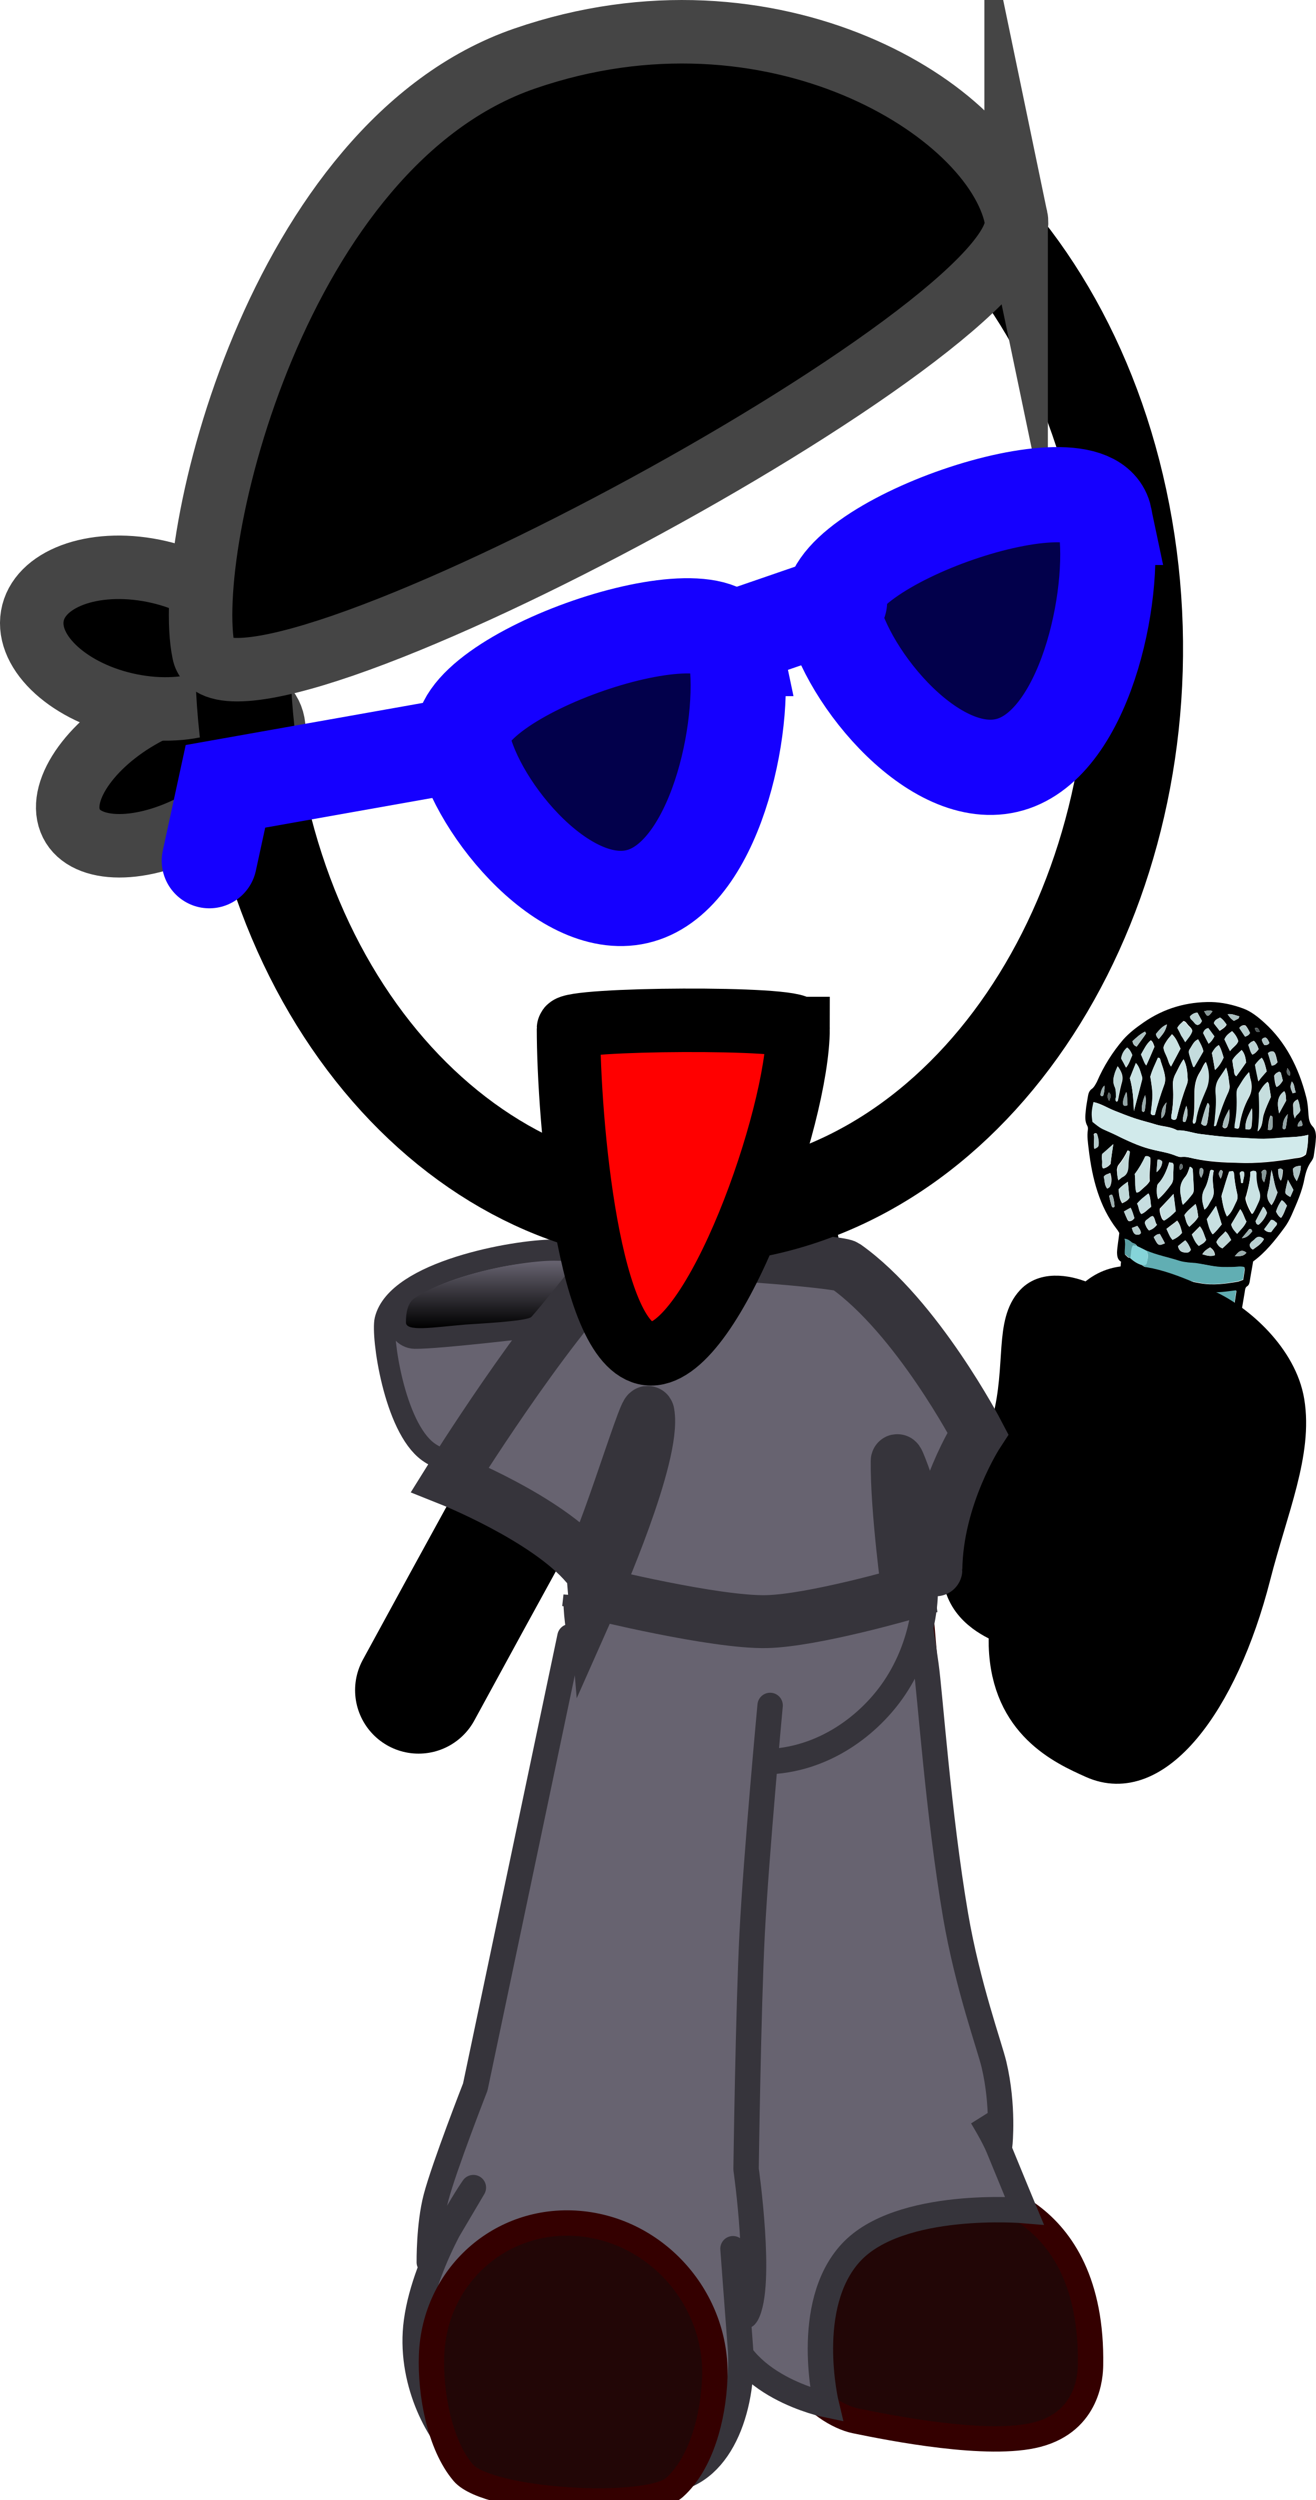 <svg version="1.1" xmlns="http://www.w3.org/2000/svg" xmlns:xlink="http://www.w3.org/1999/xlink" width="62.199" height="118.133" viewBox="0,0,62.199,118.133"><defs><linearGradient x1="151.317" y1="196.224" x2="151.317" y2="199.388" gradientUnits="userSpaceOnUse" id="color-1"><stop offset="0" stop-color="#676370"/><stop offset="1" stop-color="#000000"/></linearGradient></defs><g transform="translate(-128.108,-136.631)"><g data-paper-data="{&quot;isPaintingLayer&quot;:true}" stroke-miterlimit="10" stroke-dasharray="" stroke-dashoffset="0" style="mix-blend-mode: normal"><g fill="none" fill-rule="nonzero" stroke="none" stroke-width="1" stroke-linecap="butt" stroke-linejoin="miter" font-family="sans-serif" font-weight="normal" font-size="12" text-anchor="start"><g><g data-paper-data="{&quot;index&quot;:null}"/></g><g data-paper-data="{&quot;index&quot;:null}"/><g data-paper-data="{&quot;index&quot;:null}"/></g><g fill="none" fill-rule="nonzero" stroke="none" stroke-width="1" stroke-linecap="butt" stroke-linejoin="miter" font-family="sans-serif" font-weight="normal" font-size="12" text-anchor="start"><g><g/><g><g/></g><g/></g><g/></g><path d="" fill="#2b1900" fill-rule="nonzero" stroke="#150c00" stroke-width="3" stroke-linecap="butt" stroke-linejoin="miter"/><path d="M160.545,199.783c0,2.72 -2.548,4.925 -5.691,4.925c-1.675,0 -4.668,1.858 -6.509,0.522c-1.615,-1.171 -2.211,-5.499 -2.035,-6.231c0.547,-2.284 6.108,-3.298 7.972,-3.298c3.143,0 6.263,1.362 6.263,4.082z" fill="#676370" fill-rule="nonzero" stroke="#36343b" stroke-width="1" stroke-linecap="butt" stroke-linejoin="miter"/><path d="M163.956,213.014l0.817,-17.433" fill="none" fill-rule="nonzero" stroke="#000000" stroke-width="6" stroke-linecap="round" stroke-linejoin="miter"/><path d="M147.891,216.493c0,0 4.439,-8.155 5.01,-9.126c1.034,-1.758 11.995,-10.903 11.995,-10.903c0,0 4.763,7.694 6.406,9.927c1.551,2.108 5.587,3.117 5.587,3.117" fill="none" fill-rule="nonzero" stroke="#000000" stroke-width="6" stroke-linecap="round" stroke-linejoin="miter"/><g><g><g stroke-width="1.2"><path d="M171.519,211.588l2.421,28.555c0,0 5.849,0.453 5.71,8.255c-0.008,0.445 -0.091,2.629 -2.507,3.268c-2.314,0.612 -6.928,-0.302 -8.614,-0.65c-0.783,-0.161 -1.976,-0.865 -2.738,-2.071c-0.767,-1.214 -0.685,-2.979 -0.684,-3.971c0,-0.404 -1.722,-32.202 -1.722,-32.202" fill="#220606" fill-rule="evenodd" stroke="#340000" stroke-linecap="round" stroke-linejoin="round"/><path d="M163.24,219.212c0.143,-7.996 4.57,-8.134 6.877,-8.062c1.003,0.031 0.868,-2.106 1.755,4.148c0.196,1.377 0.58,7.032 1.401,11.845c0.563,3.296 1.618,6.206 1.815,7.042c0.466,1.975 0.274,3.776 0.274,3.776l-0.845,-1.309c0,0 0.557,0.912 0.779,1.456c0.694,1.695 1.226,2.975 1.226,2.975c0,0 -5.899,-0.505 -8.197,1.989c-2.298,2.494 -1.159,7.188 -1.159,7.188c0,0 -4.371,-0.891 -4.721,-4.09c-0.086,-0.789 0.592,-3.136 0.592,-3.136c0,0 -0.5,0.133 -0.516,-0.413c-0.008,-0.278 0.661,-4.408 0.81,-9.054c0.196,-6.116 -0.112,-13.204 -0.092,-14.356z" fill="#676370" fill-rule="nonzero" stroke="#36343b" stroke-linecap="butt" stroke-linejoin="miter"/></g><path d="M155.74,213.535c-0.008,-0.235 0.993,0.457 3.261,0.537c2.992,0.106 7.575,-0.367 8.863,-0.608c3.341,-0.626 3.907,-2.293 3.928,-1.671c0.08,2.302 -1.81,6.567 -5.632,6.801c-1.68,0.103 -5.116,0.874 -7.061,0.063c-2.482,-1.034 -3.314,-3.832 -3.359,-5.123z" fill="#004fd9" fill-rule="nonzero" stroke="#001026" stroke-width="1.2" stroke-linecap="butt" stroke-linejoin="miter"/><g fill-rule="nonzero" stroke-linecap="butt" stroke-linejoin="miter"><g fill="none" stroke="none" stroke-width="1" font-family="sans-serif" font-weight="normal" font-size="12" text-anchor="start"/><path d="M155.337,212.038c0,0 7.18,1.449 10.479,1.429c3.299,-0.02 6.018,-1.53 6.018,-1.53c0,0 0.026,2.254 -1.445,4.447c-1.139,1.698 -3.328,3.457 -6.157,3.494c-2.578,0.034 -5.453,-0.684 -6.877,-2.159c-2.157,-2.234 -2.018,-5.682 -2.018,-5.682z" fill="#676370" stroke="#36343b" stroke-width="1.2"/></g><g stroke-width="1.2"><path d="M163.269,217.75c0,0 -2.802,33.218 -3.314,33.328c-1.468,0.315 -9.509,-2.503 -9.509,-2.503l5.169,-33.398" data-paper-data="{&quot;index&quot;:null}" fill="#ffab19" fill-rule="evenodd" stroke="#001026" stroke-linecap="round" stroke-linejoin="round"/><path d="M164.507,217.215c0,0 -0.655,7.024 -0.848,10.749c-0.185,3.572 -0.289,11.161 -0.289,11.161c0,0 0.786,5.514 0.018,6.874c-0.356,0.63 -0.636,-3.113 -0.636,-3.113c0,0 0.313,4.219 0.344,4.591c0.215,2.595 -0.767,6.002 -3.339,6.326c-2.825,0.355 -7.507,0.757 -9.921,-1.296c-1.027,-0.874 -2.418,-3.445 -2.044,-6.184c0.422,-3.089 2.69,-6.325 2.69,-6.325l-2.084,3.528c0,0 -0.022,-1.761 0.317,-3.053c0.381,-1.451 1.857,-5.231 1.857,-5.231l4.474,-21.274" data-paper-data="{&quot;index&quot;:null}" fill="#676370" fill-rule="evenodd" stroke="#36343b" stroke-linecap="round" stroke-linejoin="round"/><path d="M161.891,249.007c-0.071,1.865 -0.648,4.032 -1.902,5.158c-1.258,1.129 -8.821,0.682 -9.99,-0.698c-1.11,-1.311 -1.563,-3.734 -1.493,-5.554c0.142,-3.737 3.253,-6.522 6.949,-6.219c3.696,0.302 6.578,3.577 6.436,7.314z" fill="#220606" fill-rule="nonzero" stroke="#340000" stroke-linecap="butt" stroke-linejoin="miter"/></g></g><g fill="none" fill-rule="nonzero" stroke="none" stroke-width="1" stroke-linecap="butt" stroke-linejoin="miter" font-family="sans-serif" font-weight="normal" font-size="12" text-anchor="start"/></g><g fill-rule="nonzero" stroke-linecap="butt" stroke-linejoin="miter"><g data-paper-data="{&quot;index&quot;:null}" stroke="none" stroke-width="1"><path d="M181.09,196.247c-0.161,-0.093 -0.184,-0.253 -0.187,-0.447c0.015,-0.307 0.076,-0.603 0.107,-0.907c-0.038,-0.066 -0.075,-0.132 -0.116,-0.18c-0.824,-1.069 -1.165,-2.382 -1.332,-3.793c-0.034,-0.298 -0.084,-0.599 -0.038,-0.899c0.009,-0.056 0.005,-0.135 -0.02,-0.179c-0.138,-0.243 -0.101,-0.487 -0.076,-0.752c0.019,-0.228 0.069,-0.45 0.103,-0.675c0.02,-0.131 0.071,-0.256 0.178,-0.33c0.107,-0.074 0.176,-0.214 0.242,-0.335c0.321,-0.744 0.741,-1.409 1.245,-1.997c0.289,-0.325 0.612,-0.565 0.951,-0.802c0.998,-0.695 2.078,-0.985 3.208,-0.973c0.508,0.013 1.017,0.123 1.514,0.307c0.377,0.139 0.703,0.403 1.011,0.683c0.979,0.889 1.608,2.09 1.965,3.503c0.071,0.267 0.089,0.562 0.108,0.856c0.018,0.197 0.053,0.38 0.19,0.525c0.124,0.124 0.16,0.306 0.163,0.5c-0.015,0.307 -0.061,0.607 -0.107,0.907c-0.014,0.094 -0.057,0.162 -0.099,0.23c-0.179,0.233 -0.268,0.504 -0.33,0.8c-0.113,0.634 -0.374,1.197 -0.62,1.764c-0.096,0.212 -0.208,0.42 -0.347,0.603c-0.443,0.602 -0.895,1.163 -1.468,1.581c-0.043,0.281 -0.104,0.578 -0.15,0.878c-0.017,0.113 -0.037,0.244 -0.141,0.299c-0.089,0.058 -0.09,0.174 -0.108,0.287c-0.13,0.747 -0.245,1.496 -0.375,2.243c-0.271,1.665 -0.544,3.349 -0.846,5.008c-0.296,1.621 -0.545,3.252 -0.81,4.88c-0.04,0.262 -0.108,0.5 -0.148,0.762c-0.195,1.275 -0.39,2.55 -0.6,3.821c-0.034,0.225 -0.038,0.457 -0.162,0.643c-0.042,0.068 -0.041,0.165 -0.056,0.259c-0.143,0.937 -0.305,1.89 -0.448,2.828c-0.006,0.037 -0.014,0.094 -0.02,0.131c-0.03,0.303 -0.161,0.43 -0.397,0.515c-0.791,0.275 -1.564,0.224 -2.319,-0.152c-0.192,-0.1 -0.378,-0.236 -0.543,-0.408c-0.124,-0.124 -0.163,-0.287 -0.15,-0.478c0.04,-0.572 0.064,-1.148 0.107,-1.739c0.032,-0.419 0.098,-0.85 0.084,-1.279c-0.032,-0.936 0.124,-1.852 0.138,-2.778c0.016,-0.519 -0.002,-1.027 0.029,-1.543c0.037,-0.554 0.04,-1.095 0.059,-1.633c0.038,-0.979 0.11,-1.971 0.133,-2.954c0.007,-1.296 0.076,-2.579 0.145,-3.861c0.02,-0.441 0.039,-0.882 0.059,-1.324c0.042,-0.688 0.086,-1.395 0.128,-2.083c0.026,-0.382 0.019,-0.751 0.046,-1.133c0.014,-0.404 0.068,-0.76 0.101,-1.179zM181.516,196.068c0.168,0.152 0.341,0.267 0.539,0.329c0.375,0.255 0.786,0.383 1.196,0.51c0.516,0.169 1.058,0.267 1.586,0.361c0.604,0.111 1.191,0.025 1.796,-0.077c0.067,-0.024 0.135,-0.048 0.236,-0.085c0.023,-0.15 0.046,-0.3 0.069,-0.45c0.006,-0.037 -0.004,-0.078 -0.011,-0.138c-0.108,-0.023 -0.219,-0.028 -0.332,-0.014c-0.194,0.016 -0.366,-0.002 -0.56,0.015c-0.48,0.013 -0.949,-0.147 -1.421,-0.19c-0.25,-0.034 -0.505,-0.032 -0.749,-0.103c-0.531,-0.173 -1.077,-0.252 -1.596,-0.499c-0.133,-0.067 -0.282,-0.138 -0.415,-0.206c-0.044,-0.126 -0.174,-0.115 -0.245,-0.169c-0.084,-0.076 -0.168,-0.152 -0.34,-0.17c0.071,0.267 -0.013,0.501 0.014,0.739c0.074,0.035 0.119,0.161 0.232,0.147zM182.035,196.838c-0.329,-0.245 -0.419,-0.284 -0.625,-0.29c-0.019,0.228 -0.035,0.438 -0.054,0.666c-0.02,0.131 0.027,0.238 0.111,0.315c0.056,0.051 0.133,0.067 0.189,0.118c0.211,0.181 0.465,0.294 0.714,0.328c0.094,0.117 0.217,0.144 0.34,0.17c0.691,0.168 1.364,0.352 2.069,0.427c0.314,0.029 0.631,0.039 0.936,0.028c0.243,-0.025 0.501,-0.047 0.721,-0.232c0.037,-0.244 0.075,-0.487 0.112,-0.731c-0.129,0.011 -0.243,0.025 -0.341,0.043c-0.455,0.057 -0.904,0.076 -1.341,0.02c-0.564,-0.064 -1.113,-0.221 -1.666,-0.359c-0.262,-0.057 -0.492,-0.222 -0.757,-0.26c-0.119,-0.161 -0.27,-0.213 -0.409,-0.243zM180.755,218.117c0.199,0.159 0.412,0.224 0.63,0.252c0.013,0.022 0.041,0.047 0.056,0.051c0.373,0.061 0.752,0.085 1.117,-0.011c0.215,-0.05 0.427,-0.082 0.613,-0.255c0.161,-1.05 0.321,-2.1 0.49,-3.206c-0.402,0.126 -0.786,0.14 -1.168,0.135c-0.335,0.005 -0.635,-0.118 -0.965,-0.15c-0.123,-0.027 -0.228,-0.069 -0.352,-0.095c-0.171,-0.134 -0.363,-0.233 -0.591,-0.302c-0.086,0.562 -0.043,1.114 -0.092,1.646c-0.037,0.554 -0.058,1.111 -0.092,1.646c0.119,0.161 0.236,0.225 0.354,0.289zM180.946,214.266c0.094,0.117 0.214,0.162 0.337,0.189c0.112,0.102 0.254,0.113 0.389,0.162c0.429,0.112 0.872,0.13 1.306,0.107c0.258,-0.022 0.522,-0.081 0.767,-0.222c0.011,-0.075 0.038,-0.147 0.05,-0.222c0.141,-0.919 0.278,-1.819 0.434,-2.734c0.165,-0.972 0.326,-1.924 0.491,-2.896c0.233,-1.422 0.479,-2.821 0.713,-4.242c0.275,-1.587 0.5,-3.165 0.806,-4.745c0.056,-0.259 0.083,-0.544 0.126,-0.825c-0.181,0.038 -0.352,0.118 -0.528,0.118c-0.566,0.052 -1.129,-0.011 -1.687,-0.112c-0.493,-0.106 -0.984,-0.232 -1.475,-0.357c-0.195,-0.081 -0.377,-0.139 -0.572,-0.22c-0.106,-0.139 -0.251,-0.132 -0.368,-0.196c-0.133,-0.067 -0.245,-0.169 -0.402,-0.184c-0.06,0.181 -0.052,0.337 -0.056,0.472c0,1.143 -0.125,2.278 -0.171,3.41c-0.032,0.729 -0.064,1.458 -0.08,2.19c-0.038,0.979 -0.058,1.943 -0.094,2.904c-0.025,0.789 -0.05,1.577 -0.091,2.363c-0.034,0.845 -0.08,1.668 -0.129,2.509c-0.038,0.767 -0.078,1.552 -0.103,2.34c0.136,0.049 0.211,0.181 0.337,0.189zM189.94,190.255c-0.365,0.096 -0.7,0.101 -1.039,0.125c-0.354,0.021 -0.695,0.063 -1.045,0.065c-0.335,0.005 -0.68,-0.031 -1.013,-0.044c-0.348,-0.017 -0.696,-0.034 -1.056,-0.073c-0.33,-0.032 -0.672,-0.087 -1.001,-0.119c-0.342,-0.054 -0.673,-0.184 -1.026,-0.163c-0.307,-0.182 -0.657,-0.181 -0.978,-0.269c-0.334,-0.111 -0.688,-0.187 -1.022,-0.298c-0.318,-0.107 -0.649,-0.237 -0.964,-0.363c-0.331,-0.129 -0.634,-0.331 -0.974,-0.404c-0.1,0.443 -0.12,0.575 -0.048,0.939c0.171,0.134 0.341,0.267 0.549,0.37c0.254,0.113 0.507,0.226 0.773,0.361c0.504,0.244 0.996,0.467 1.536,0.583c0.37,0.08 0.743,0.141 1.102,0.296c0.074,0.035 0.167,0.055 0.265,0.038c0.194,-0.016 0.391,0.046 0.576,0.086c0.679,0.146 1.374,0.18 2.058,0.192c0.902,0.04 1.793,-0.059 2.693,-0.213c0.178,-0.02 0.356,-0.039 0.506,-0.181c0.074,-0.275 0.101,-0.559 0.11,-0.925zM184.051,186.68c-0.161,0.217 -0.26,0.448 -0.374,0.675c-0.109,0.19 -0.158,0.411 -0.131,0.65c0.027,0.451 0.004,0.911 -0.08,1.358c-0.006,0.037 0.001,0.097 -0.002,0.116c0.069,0.073 0.13,0.086 0.216,0.047c0.018,-0.015 0.039,-0.05 0.042,-0.068c0.129,-0.534 0.29,-1.061 0.481,-1.581c0.027,-0.072 0.06,-0.181 0.04,-0.262c-0.016,-0.313 -0.032,-0.627 -0.192,-0.932zM182.692,189.311c0.124,-0.496 0.275,-0.967 0.44,-1.416c0.054,-0.143 0.058,-0.278 0.035,-0.438c-0.043,-0.242 -0.122,-0.452 -0.198,-0.682c-0.019,-0.082 -0.036,-0.182 -0.134,-0.165c-0.126,0.302 -0.264,0.582 -0.359,0.891c0.142,0.844 0.142,0.844 0.019,1.747c0.038,0.066 0.096,0.098 0.198,0.062zM186.202,191.986c-0.113,0.324 -0.211,0.652 -0.309,0.979c-0.027,0.072 -0.054,0.143 -0.05,0.222c0.062,0.323 0.109,0.643 0.256,0.927c0.219,-0.185 0.309,-0.456 0.441,-0.699c0.066,-0.121 0.068,-0.237 0.042,-0.378c-0.077,-0.327 -0.124,-0.647 -0.152,-0.982c0.003,-0.019 -0.025,-0.044 -0.05,-0.088c-0.049,0.009 -0.114,0.014 -0.178,0.02zM187.144,187.289c-0.246,0.257 -0.382,0.518 -0.533,0.776c-0.048,0.106 -0.047,0.203 -0.046,0.3c0.024,0.47 0.001,0.93 -0.086,1.395c-0.009,0.056 -0.002,0.116 -0.01,0.172c0.167,0.055 0.2,0.043 0.223,-0.107c0.075,-0.487 0.223,-0.94 0.444,-1.337c0.133,-0.242 0.152,-0.471 0.112,-0.731c-0.042,-0.145 -0.071,-0.267 -0.104,-0.468zM184.509,189.722c0.077,0.017 0.104,-0.055 0.115,-0.13c0.08,-0.525 0.281,-1.004 0.482,-1.484c0.156,-0.392 0.16,-0.837 -0.008,-1.299c-0.134,0.145 -0.178,0.33 -0.281,0.482c-0.209,0.323 -0.263,0.679 -0.259,1.067c-0.001,0.426 0.013,0.855 -0.081,1.261c0.007,0.06 0.019,0.082 0.032,0.104zM186.061,187.075c-0.127,0.205 -0.227,0.338 -0.312,0.475c-0.145,0.22 -0.195,0.442 -0.174,0.718c0.038,0.376 0.012,0.758 -0.03,1.136c-0.005,0.135 -0.028,0.285 -0.048,0.416c0.074,0.035 0.098,-0.018 0.104,-0.055c0.16,-0.527 0.336,-1.051 0.571,-1.542c0.03,-0.09 0.057,-0.162 0.056,-0.259c-0.037,-0.279 -0.058,-0.555 -0.167,-0.888zM187.202,192.008c0.007,0.37 -0.091,0.697 -0.173,1.028c-0.014,0.094 -0.072,0.159 -0.056,0.259c0.023,0.16 0.163,0.5 0.306,0.705c0.137,-0.164 0.202,-0.383 0.295,-0.575c0.072,-0.159 0.08,-0.312 0.025,-0.479c-0.083,-0.289 -0.136,-0.572 -0.136,-0.881c0.003,-0.019 -0.022,-0.063 -0.035,-0.085c-0.059,-0.032 -0.121,-0.045 -0.227,0.028zM181.739,192.107c0.052,0.282 -0.012,0.598 0.09,0.872c0.111,0.005 0.171,-0.079 0.245,-0.141c0.131,-0.127 0.271,-0.213 0.38,-0.402c-0.041,-0.357 0.047,-0.726 0.025,-1.099c-0.069,-0.073 -0.146,-0.09 -0.228,-0.069c-0.141,0.299 -0.311,0.572 -0.511,0.839zM184.341,191.758c-0.06,0.181 -0.119,0.362 -0.216,0.476c-0.234,0.279 -0.267,0.601 -0.193,0.946c0.029,0.122 0.012,0.235 0.087,0.367c0.183,-0.154 0.322,-0.337 0.462,-0.52c0.039,-0.05 0.051,-0.125 0.05,-0.222c-0.019,-0.295 -0.025,-0.567 -0.043,-0.861c0.009,-0.056 -0.011,-0.138 -0.147,-0.187zM183.37,191.549c-0.125,0.399 -0.275,0.754 -0.521,1.011c-0.055,0.046 -0.051,0.125 -0.062,0.2c-0.01,0.172 -0.005,0.347 0.061,0.536c0.256,-0.216 0.435,-0.448 0.617,-0.7c0.061,-0.084 0.09,-0.174 0.092,-0.29c0.001,-0.213 0.017,-0.422 0.018,-0.635c0.003,-0.019 -0.022,-0.063 -0.035,-0.085c-0.046,-0.01 -0.093,-0.02 -0.17,-0.037zM188.175,188.461c-0.033,-0.201 -0.063,-0.42 -0.096,-0.621c-0.013,-0.022 -0.025,-0.044 -0.05,-0.088c-0.195,0.132 -0.322,0.337 -0.416,0.53c0.019,0.604 0.044,1.171 -0.054,1.809c0.262,-0.253 0.2,-0.577 0.283,-0.81c0.092,-0.29 0.212,-0.555 0.332,-0.819zM183.904,186.183c-0.12,-0.258 -0.209,-0.51 -0.405,-0.688c-0.082,0.118 -0.173,0.195 -0.237,0.298c-0.063,0.103 -0.142,0.202 -0.162,0.333c0.02,0.179 0.111,0.314 0.168,0.462c0.057,0.148 0.08,0.308 0.189,0.428c0.154,-0.277 0.289,-0.538 0.446,-0.833zM181.7,189.136c0.148,-0.549 0.266,-1.008 0.384,-1.467c0.006,-0.037 0.03,-0.09 0.005,-0.135c-0.076,-0.23 -0.116,-0.49 -0.297,-0.664c-0.102,0.249 -0.201,0.48 -0.284,0.713c0.135,0.474 0.171,0.966 0.193,1.552zM185.035,193.787c0.159,-0.101 0.218,-0.282 0.303,-0.419c0.103,-0.152 0.16,-0.314 0.129,-0.534c-0.034,-0.298 -0.068,-0.596 0.009,-0.889c-0.102,-0.061 -0.167,-0.055 -0.184,0.057c-0.058,0.278 -0.12,0.575 -0.25,0.798c-0.178,0.33 -0.098,0.637 -0.007,0.986zM183.571,193.045c-0.249,0.275 -0.456,0.483 -0.648,0.693c-0.02,0.131 0.015,0.216 0.034,0.298c0.035,0.085 0.048,0.204 0.151,0.265c0.193,-0.113 0.375,-0.268 0.546,-0.444c-0.009,-0.254 -0.036,-0.492 -0.083,-0.812zM185.852,194.486c-0.096,-0.311 -0.182,-0.581 -0.265,-0.871c-0.145,0.22 -0.288,0.422 -0.43,0.624c0.071,0.267 0.113,0.509 0.273,0.717c0.165,-0.139 0.286,-0.306 0.422,-0.47zM184.736,185.743c-0.202,0.073 -0.286,0.306 -0.407,0.474c-0.039,0.05 -0.038,0.147 -0.016,0.21c0.064,0.207 0.115,0.393 0.182,0.582c-0.003,0.019 0.028,0.025 0.059,0.032c0.148,-0.239 0.284,-0.5 0.432,-0.74c-0.048,-0.204 -0.149,-0.381 -0.249,-0.557zM187.006,186.833c-0.03,-0.22 -0.063,-0.42 -0.213,-0.588c-0.149,0.142 -0.329,0.278 -0.441,0.486c0.026,0.141 0.022,0.276 0.066,0.402c0.029,0.122 -0.009,0.269 0.121,0.355c0.161,-0.217 0.321,-0.434 0.467,-0.655zM186.298,194.485c0.036,0.182 0.16,0.306 0.282,0.448c0.158,-0.198 0.338,-0.334 0.44,-0.583c-0.1,-0.177 -0.146,-0.399 -0.293,-0.586c-0.148,0.239 -0.281,0.482 -0.429,0.721zM188.204,191.914c-0.067,0.334 -0.075,0.7 -0.173,1.028c-0.074,0.275 0.011,0.448 0.173,0.638c0.139,-0.183 0.202,-0.383 0.283,-0.597c-0.155,-0.343 -0.177,-0.716 -0.283,-1.068zM180.876,188.687c0.065,-0.005 0.073,-0.062 0.082,-0.118c0.053,-0.24 0.093,-0.503 0.161,-0.74c0.116,-0.343 -0.009,-0.564 -0.178,-0.813c-0.051,0.125 -0.096,0.212 -0.126,0.302c-0.081,0.215 -0.128,0.418 -0.02,0.654c0.057,0.148 0.062,0.323 0.07,0.48c-0.027,0.072 -0.072,0.159 0.012,0.235zM180.961,192.404c0.089,-0.058 0.146,-0.123 0.201,-0.17c0.177,-0.117 0.249,-0.275 0.253,-0.507c-0.002,-0.194 0.045,-0.397 0.058,-0.588c0.009,-0.056 0.033,-0.109 -0.072,-0.151c-0.117,0.246 -0.265,0.485 -0.441,0.699c-0.039,0.05 -0.054,0.143 -0.065,0.218c0.008,0.157 0.019,0.295 0.067,0.499zM184.743,194.13c-0.033,-0.201 -0.048,-0.417 -0.13,-0.609c-0.186,0.173 -0.381,0.305 -0.526,0.525c0.064,0.207 0.081,0.405 0.234,0.554c0.149,-0.142 0.311,-0.262 0.422,-0.47zM185.533,187.193c0.186,-0.173 0.313,-0.378 0.409,-0.59c-0.064,-0.207 -0.115,-0.393 -0.228,-0.591c-0.141,0.086 -0.241,0.219 -0.328,0.375c0.055,0.264 0.095,0.524 0.147,0.806zM183.239,194.697c0.072,0.151 0.104,0.255 0.17,0.347c0.038,0.066 0.078,0.114 0.119,0.161c0.169,-0.06 0.327,-0.162 0.449,-0.329c-0.048,-0.204 -0.097,-0.408 -0.231,-0.573c-0.165,0.139 -0.323,0.24 -0.506,0.394zM180.729,190.689c-0.204,0.188 -0.35,0.312 -0.518,0.469c-0.027,0.072 -0.032,0.206 -0.003,0.329c0.014,0.119 -0.037,0.244 0.041,0.357c0.147,-0.026 0.254,-0.1 0.351,-0.215c0.03,-0.303 0.074,-0.585 0.128,-0.941zM183.751,185.201c0.063,0.11 0.126,0.221 0.188,0.331c0.063,0.11 0.128,0.202 0.191,0.312c0.139,-0.183 0.27,-0.31 0.333,-0.509c-0.029,-0.122 -0.116,-0.18 -0.184,-0.253c-0.069,-0.073 -0.128,-0.202 -0.239,-0.207c-0.113,0.111 -0.219,0.185 -0.289,0.325zM185.118,195.218c-0.095,-0.214 -0.137,-0.456 -0.3,-0.646c-0.131,0.127 -0.246,0.257 -0.377,0.383c0.095,0.214 0.161,0.403 0.332,0.536c0.122,-0.07 0.239,-0.103 0.345,-0.274zM182.285,186.977c0.144,-0.317 0.267,-0.601 0.39,-0.884c-0.044,-0.126 -0.074,-0.248 -0.176,-0.309c-0.201,0.17 -0.318,0.415 -0.451,0.658c0.044,0.126 0.089,0.252 0.152,0.362c0.004,0.078 0.032,0.104 0.085,0.173zM182.522,193.651c-0.061,-0.226 -0.027,-0.451 -0.127,-0.628c-0.198,0.151 -0.378,0.286 -0.536,0.485c0.088,0.155 0.059,0.342 0.196,0.488c0.169,-0.06 0.287,-0.209 0.467,-0.345zM187.755,186.627c-0.125,0.089 -0.238,0.2 -0.322,0.337c0.058,0.245 0.101,0.487 0.153,0.769c0.124,-0.186 0.24,-0.316 0.392,-0.477c-0.058,-0.245 -0.104,-0.468 -0.222,-0.629zM180.975,192.833c0.024,0.257 0.039,0.473 0.17,0.656c0.138,-0.067 0.257,-0.119 0.342,-0.255c-0.027,-0.238 -0.039,-0.473 -0.076,-0.752c-0.159,0.101 -0.302,0.206 -0.436,0.351zM186.243,186.301c0.142,-0.202 0.329,-0.278 0.392,-0.477c-0.064,-0.207 -0.17,-0.347 -0.294,-0.47c-0.143,0.105 -0.284,0.19 -0.362,0.387c0.085,0.173 0.155,0.343 0.265,0.561zM186.297,195.221c-0.088,-0.155 -0.145,-0.302 -0.272,-0.407c-0.139,0.183 -0.329,0.278 -0.428,0.508c0.072,0.151 0.154,0.246 0.289,0.295c0.146,-0.123 0.28,-0.269 0.411,-0.396zM181.627,186.486c-0.07,-0.17 -0.135,-0.262 -0.235,-0.341c-0.131,0.127 -0.252,0.294 -0.286,0.519c0.075,0.132 0.151,0.265 0.223,0.416c0.155,-0.18 0.205,-0.401 0.298,-0.594zM188.934,193.601c-0.078,-0.114 -0.144,-0.205 -0.233,-0.244c-0.121,0.167 -0.212,0.342 -0.274,0.541c0.06,0.129 0.126,0.221 0.228,0.282c0.137,-0.164 0.186,-0.386 0.28,-0.579zM183.783,195.511c0.058,0.245 0.179,0.29 0.32,0.302c0.108,0.023 0.222,0.009 0.291,-0.131c-0.07,-0.17 -0.142,-0.321 -0.266,-0.445c-0.125,0.089 -0.235,0.182 -0.345,0.274zM188.897,188.636c-0.02,-0.179 0.002,-0.329 -0.091,-0.446c-0.357,0.252 -0.335,0.625 -0.241,1.052c0.112,-0.208 0.22,-0.398 0.332,-0.606zM182.415,194.771c0.15,-0.045 0.257,-0.119 0.375,-0.268c-0.094,-0.117 -0.08,-0.308 -0.192,-0.409c-0.095,-0.001 -0.138,0.067 -0.208,0.11c-0.073,0.062 -0.156,0.083 -0.176,0.214c0.044,0.126 0.089,0.252 0.201,0.353zM184.875,189.724c0.152,0.149 0.251,0.132 0.292,-0.034c0.053,-0.24 0.075,-0.487 0.094,-0.716c0.011,-0.075 0.01,-0.172 -0.076,-0.23c-0.129,0.321 -0.227,0.648 -0.309,0.979zM187.17,195.448c0.014,0.119 0.067,0.189 0.156,0.227c0.18,-0.135 0.388,-0.245 0.521,-0.488c-0.168,-0.152 -0.312,-0.145 -0.449,0.019c-0.073,0.062 -0.174,0.098 -0.228,0.241zM186.971,189.982c0.216,0.047 0.268,0.019 0.294,-0.15c0.025,-0.266 0.052,-0.55 0.015,-0.829c-0.175,0.311 -0.332,0.606 -0.309,0.979zM188.979,192.372c-0.038,0.147 -0.058,0.278 -0.094,0.406c-0.056,0.259 -0.056,0.259 0.208,0.413c0.051,-0.125 0.12,-0.265 0.147,-0.336c-0.1,-0.177 -0.173,-0.328 -0.261,-0.482zM185.77,184.708c-0.107,0.074 -0.251,0.081 -0.283,0.288c0.078,0.114 0.175,0.212 0.265,0.348c0.125,-0.089 0.263,-0.156 0.332,-0.296c-0.094,-0.117 -0.169,-0.249 -0.315,-0.339zM187.812,193.65c-0.114,0.227 -0.244,0.451 -0.359,0.678c0.017,0.1 0.051,0.185 0.15,0.168c0.165,-0.139 0.304,-0.322 0.388,-0.555c-0.044,-0.126 -0.095,-0.214 -0.179,-0.29zM188.211,186.977c0.111,0.005 0.199,-0.054 0.278,-0.153c-0.019,-0.082 -0.039,-0.163 -0.058,-0.245c-0.032,-0.104 -0.048,-0.204 -0.135,-0.262c-0.093,-0.02 -0.175,0.001 -0.251,0.081c0.051,0.185 0.115,0.393 0.166,0.578zM185.23,185.947c0.125,-0.089 0.207,-0.207 0.276,-0.347c-0.106,-0.139 -0.197,-0.275 -0.29,-0.392c-0.132,0.03 -0.211,0.129 -0.244,0.238c0.085,0.173 0.17,0.347 0.258,0.501zM188.739,187.691c-0.029,-0.122 -0.058,-0.245 -0.103,-0.371c-0.013,-0.022 -0.043,-0.029 -0.071,-0.054c-0.07,0.043 -0.169,0.06 -0.238,0.2c0.023,0.16 0.026,0.354 0.111,0.527c0.138,-0.067 0.217,-0.166 0.301,-0.303zM189.31,189.48c0.047,-0.203 0.222,-0.204 0.251,-0.391c-0.039,-0.163 -0.028,-0.335 -0.129,-0.512c-0.122,0.07 -0.229,0.144 -0.209,0.323c0.02,0.179 -0.021,0.344 0.086,0.58zM188.185,194.854c0.082,-0.118 0.179,-0.233 0.258,-0.332c0.018,-0.015 0.009,-0.056 0.014,-0.094c-0.071,-0.054 -0.134,-0.165 -0.282,-0.138c-0.1,0.133 -0.203,0.285 -0.321,0.434c0.096,0.098 0.186,0.137 0.331,0.129zM184.917,184.872c-0.075,-0.132 -0.148,-0.284 -0.211,-0.394c-0.147,0.026 -0.254,0.1 -0.346,0.177c-0.005,0.135 0.1,0.177 0.154,0.246c0.053,0.07 0.103,0.158 0.214,0.162c0.067,-0.024 0.138,-0.067 0.189,-0.192zM181.23,193.876c0.057,0.148 0.104,0.255 0.152,0.362c0.01,0.041 0.053,0.07 0.066,0.092c0.108,0.023 0.197,-0.035 0.275,-0.134c-0.054,-0.167 -0.093,-0.33 -0.181,-0.484c-0.101,0.036 -0.19,0.095 -0.312,0.165zM189.398,192.443c0.099,-0.23 0.198,-0.461 0.192,-0.733c-0.147,0.026 -0.274,0.018 -0.374,0.152c0.028,0.335 0.028,0.335 0.182,0.581zM182.637,195.09c0.208,0.413 0.223,0.416 0.529,0.288c-0.072,-0.151 -0.163,-0.287 -0.236,-0.438c-0.111,-0.005 -0.199,0.054 -0.294,0.15zM187.596,186.205c-0.054,-0.167 -0.114,-0.296 -0.226,-0.397c-0.034,0.012 -0.086,0.04 -0.138,0.067c-0.037,0.031 -0.076,0.08 -0.113,0.111c0.054,0.167 0.09,0.349 0.199,0.469c0.101,-0.036 0.195,-0.132 0.277,-0.25zM180.439,192.795c0.052,-0.028 0.122,-0.07 0.146,-0.123c0.078,-0.196 0.076,-0.39 -0.001,-0.62c-0.104,0.055 -0.233,0.066 -0.297,0.168c0.033,0.201 0.017,0.41 0.151,0.575zM182.277,185.464c-0.013,-0.022 -0.025,-0.044 -0.05,-0.088c-0.223,0.107 -0.409,0.28 -0.595,0.453c0.026,0.141 0.079,0.211 0.2,0.256c0.142,-0.202 0.3,-0.4 0.445,-0.62zM186.206,189.043c-0.136,0.261 -0.284,0.5 -0.317,0.822c-0.003,0.019 0.053,0.07 0.084,0.076c0.077,0.017 0.15,-0.045 0.165,-0.139c0.084,-0.234 0.09,-0.484 0.068,-0.76zM187.188,185.439c-0.06,-0.129 -0.12,-0.258 -0.216,-0.357c-0.108,-0.023 -0.191,-0.002 -0.288,0.112c0.091,0.136 0.179,0.29 0.272,0.407c0.098,-0.018 0.169,-0.06 0.232,-0.163zM184.935,195.895c0.213,0.065 0.395,0.124 0.6,0.033c-0.02,-0.179 -0.117,-0.277 -0.232,-0.36c-0.141,0.086 -0.263,0.156 -0.369,0.327zM179.834,190.921c0.156,-0.083 0.174,-0.098 0.183,-0.154c0.044,-0.184 -0.007,-0.37 -0.061,-0.536c-0.022,-0.063 -0.097,-0.098 -0.16,0.004c0.067,0.189 -0.032,0.419 0.038,0.686zM182.874,185.729c0.158,-0.198 0.328,-0.375 0.392,-0.69c-0.236,0.085 -0.378,0.286 -0.515,0.451c0.001,0.097 0.042,0.145 0.123,0.239zM181.859,194.554c-0.086,0.04 -0.169,0.06 -0.254,0.1c0.051,0.185 0.124,0.337 0.302,0.317c0.049,-0.009 0.098,-0.018 0.125,-0.089c-0.014,-0.119 -0.079,-0.211 -0.173,-0.328zM188.033,190.018c0.139,0.03 0.206,0.006 0.214,-0.148c0.005,-0.135 0.009,-0.269 -0.001,-0.407c-0.007,-0.06 -0.029,-0.122 -0.094,-0.117c-0.081,0.215 -0.112,0.421 -0.119,0.672zM182.23,188.379c-0.099,0.23 -0.167,0.468 -0.158,0.721c-0.003,0.019 0.053,0.07 0.069,0.073c0.031,0.007 0.07,-0.043 0.076,-0.08c0.022,-0.247 0.087,-0.465 0.014,-0.714zM181.392,188.856c-0.018,-0.197 0.014,-0.404 -0.047,-0.63c-0.114,0.227 -0.177,0.427 -0.148,0.549c0.014,0.119 0.075,0.132 0.195,0.081zM186.465,195.993c0.194,-0.016 0.41,0.03 0.552,-0.171c-0.255,-0.21 -0.397,-0.008 -0.552,0.171zM186.771,192.535c0.031,0.007 0.049,-0.009 0.08,-0.002c0.013,-0.191 0.101,-0.346 0.049,-0.532c-0.09,-0.039 -0.139,-0.03 -0.199,0.054c0.026,0.141 0.05,0.301 0.07,0.48zM184.177,188.876c-0.086,0.252 -0.149,0.452 -0.168,0.68c-0.006,0.037 0.019,0.082 0.066,0.092c0.015,0.003 0.049,-0.009 0.067,-0.024c0.099,-0.23 0.133,-0.455 0.035,-0.748zM180.667,193.077c-0.098,0.018 -0.15,0.045 -0.128,0.108c0.026,0.141 0.068,0.286 0.109,0.43c0.035,0.085 0.081,0.095 0.139,0.03c-0.015,-0.216 -0.035,-0.395 -0.12,-0.568zM186.431,184.869c0.07,-0.043 0.138,-0.067 0.208,-0.11c0.018,-0.015 0.024,-0.053 0.048,-0.106c-0.185,-0.04 -0.346,-0.133 -0.558,-0.101c0.091,0.136 0.156,0.227 0.302,0.317zM182.815,191.429c-0.013,0.191 -0.024,0.363 -0.043,0.591c0.183,-0.154 0.255,-0.313 0.268,-0.504c-0.069,-0.073 -0.112,-0.102 -0.226,-0.087zM187.729,192.005c0.042,0.145 -0.021,0.344 0.132,0.493c0.115,-0.44 0.129,-0.534 0.058,-0.588c-0.077,-0.017 -0.129,0.011 -0.19,0.095zM183.246,188.714c-0.228,0.241 -0.262,0.466 -0.244,0.761c0.25,-0.178 0.167,-0.467 0.244,-0.761zM188.975,189.272c-0.21,0.226 -0.241,0.432 -0.245,0.664c-0.003,0.019 0.025,0.044 0.056,0.051c0.046,0.01 0.083,-0.021 0.089,-0.058c0.044,-0.184 0.057,-0.375 0.1,-0.656zM188.512,191.884c0.02,0.179 0.007,0.37 0.141,0.534c0.075,-0.177 0.085,-0.35 0.093,-0.503c-0.084,-0.076 -0.148,-0.071 -0.234,-0.031zM189.354,188.25c-0.082,-0.192 -0.051,-0.398 -0.193,-0.507c-0.086,0.252 -0.086,0.252 0.043,0.552c0.034,-0.012 0.067,-0.024 0.15,-0.045zM186.804,195.136c0.225,-0.01 0.358,-0.155 0.479,-0.323c-0.029,-0.122 -0.091,-0.136 -0.146,-0.09c-0.1,0.133 -0.216,0.263 -0.334,0.412zM187.865,186.012c0.095,0.001 0.175,-0.001 0.239,-0.103c-0.047,-0.107 -0.095,-0.214 -0.184,-0.253c-0.08,0.002 -0.132,0.03 -0.174,0.098c0.017,0.1 0.054,0.167 0.12,0.258zM184.882,192.282c0.069,-0.14 0.117,-0.246 0.104,-0.365c-0.01,-0.041 -0.038,-0.066 -0.066,-0.092c-0.046,-0.01 -0.114,0.014 -0.107,0.074c-0.017,0.113 -0.037,0.244 0.069,0.383zM185.416,184.418c-0.13,-0.086 -0.268,-0.019 -0.397,-0.008c0.148,0.284 0.179,0.29 0.397,0.008zM180.531,188.651c0.105,-0.268 0.105,-0.268 -0.017,-0.41c-0.048,0.106 -0.099,0.23 0.017,0.41zM185.901,191.979c-0.053,-0.07 -0.099,-0.08 -0.12,-0.045c-0.1,0.133 -0.093,0.193 0.02,0.392c0.066,-0.121 0.084,-0.234 0.101,-0.346zM189.6,189.562c-0.091,0.077 -0.167,0.158 -0.157,0.295c0.255,-0.003 0.276,-0.037 0.157,-0.295zM180.308,187.925c-0.113,0.111 -0.151,0.258 -0.186,0.386c-0.011,0.075 0.026,0.141 0.13,0.086c0.035,-0.128 0.074,-0.275 0.056,-0.472zM188.957,187.099c-0.06,0.181 -0.028,0.285 0.09,0.349c0,0 0.034,-0.012 0.037,-0.031c0.033,-0.109 -0.048,-0.204 -0.127,-0.318zM183.872,191.909c0.098,-0.018 0.141,-0.086 0.137,-0.164c0.006,-0.037 -0.019,-0.082 -0.047,-0.107c-0.028,-0.025 -0.08,0.002 -0.086,0.04c-0.024,0.053 -0.035,0.128 -0.004,0.232zM187.413,185.217c0.042,0.145 0.095,0.214 0.23,0.166c-0.054,-0.167 -0.11,-0.217 -0.23,-0.166z" fill="#000000"/><path d="M182.678,198.468c0.491,0.125 0.981,0.25 1.475,0.357c0.555,0.12 1.122,0.165 1.687,0.112c0.178,-0.02 0.331,-0.083 0.528,-0.118c-0.046,0.3 -0.071,0.566 -0.126,0.825c-0.303,1.562 -0.531,3.158 -0.806,4.745c-0.249,1.418 -0.479,2.821 -0.713,4.242c-0.165,0.972 -0.326,1.924 -0.491,2.896c-0.156,0.915 -0.278,1.819 -0.434,2.734c-0.011,0.075 -0.023,0.15 -0.05,0.222c-0.247,0.16 -0.493,0.203 -0.767,0.222c-0.434,0.023 -0.877,0.004 -1.306,-0.107c-0.139,-0.03 -0.28,-0.041 -0.389,-0.162c0.145,-0.008 0.29,0.082 0.474,0.025c-0.062,-0.323 0.033,-0.632 0.063,-0.935c0.003,-0.019 0.006,-0.037 -0.01,-0.041c-0.046,-0.533 0.037,-1.076 0.04,-1.618c-0.002,-0.194 -0.051,-0.398 0.009,-0.579c0.088,-0.368 0.004,-0.754 0.092,-1.123c0.003,-0.019 -0.007,-0.06 -0.001,-0.097c0.008,-0.366 -0.002,-0.717 0.037,-1.076c0.063,-0.412 -0.003,-0.814 0.091,-1.22c-0.055,-0.264 0.013,-0.501 0.038,-0.767c0.006,-0.037 0.009,-0.056 0.014,-0.094c-0.066,-0.402 0.056,-0.782 0.052,-1.17c-0.004,-0.388 0.087,-0.775 0.098,-1.16c0.02,-0.441 -0.01,-0.874 0.105,-1.314c0.006,-0.037 0.014,-0.094 0.005,-0.135c-0.061,-0.226 0.02,-0.441 0.039,-0.669c0.017,-0.113 0.053,-0.24 0.039,-0.36c-0.036,-0.182 0.003,-0.329 0.028,-0.497c0.014,-0.094 0.044,-0.184 0.025,-0.266c-0.055,-0.264 0.016,-0.519 0.053,-0.763c0.014,-0.094 0.044,-0.184 0.025,-0.266c-0.046,-0.223 0.001,-0.426 0.033,-0.632c0.052,-0.337 -0.005,-0.698 0.062,-1.032c0.024,-0.053 -0.014,-0.119 -0.02,-0.179z" fill="#87d7dc"/><path d="M182.678,198.468c0.007,0.06 0.044,0.126 0.036,0.182c-0.067,0.334 -0.026,0.692 -0.062,1.032c-0.032,0.206 -0.079,0.409 -0.033,0.632c0.019,0.082 -0.01,0.172 -0.025,0.266c-0.037,0.244 -0.093,0.503 -0.053,0.763c0.019,0.082 -0.026,0.169 -0.025,0.266c-0.026,0.169 -0.049,0.319 -0.028,0.497c0.014,0.119 -0.022,0.247 -0.039,0.36c-0.019,0.228 -0.1,0.443 -0.039,0.669c0.01,0.041 0.001,0.097 -0.005,0.135c-0.112,0.421 -0.086,0.872 -0.105,1.314c-0.014,0.404 -0.105,0.791 -0.098,1.16c0.004,0.388 -0.118,0.769 -0.052,1.17c0.013,0.022 -0.009,0.056 -0.014,0.094c-0.037,0.244 -0.093,0.503 -0.038,0.767c-0.109,0.402 -0.043,0.804 -0.091,1.22c-0.054,0.356 -0.029,0.71 -0.037,1.076c-0.006,0.037 0.007,0.06 0.001,0.097c-0.088,0.368 -0.004,0.754 -0.092,1.123c-0.047,0.203 0.004,0.388 -0.009,0.579c-0.019,0.538 -0.086,1.085 -0.04,1.618c-0.003,0.019 0.01,0.041 0.01,0.041c-0.03,0.303 -0.126,0.612 -0.063,0.935c-0.169,0.06 -0.311,-0.048 -0.474,-0.025c-0.123,-0.027 -0.247,-0.053 -0.337,-0.189c0.017,-0.113 0.053,-0.24 0.039,-0.359c-0.048,-0.417 0.028,-0.807 0.057,-1.208c0.029,-0.4 -0.018,-0.817 0.091,-1.22c-0.055,-0.264 0.013,-0.501 0.038,-0.767c0.006,-0.037 0.014,-0.094 0.005,-0.135c-0.051,-0.185 0.008,-0.366 0.019,-0.538c0.014,-0.094 0.029,-0.187 0.025,-0.266c-0.014,-0.429 -0.01,-0.874 0.056,-1.305c0.009,-0.056 0.036,-0.128 0.01,-0.172c-0.048,-0.204 -0.004,-0.388 0.024,-0.576c0.047,-0.203 -0.032,-0.414 0.018,-0.635c0.061,-0.297 0.027,-0.594 0.042,-0.901c0.032,-0.419 -0,-0.833 0.066,-1.264c0.011,-0.075 0.041,-0.165 0.019,-0.228c-0.039,-0.163 0.002,-0.329 0.013,-0.501c0.023,-0.15 0.03,-0.303 0.02,-0.441c-0.024,-0.257 -0.018,-0.507 0.022,-0.77c0.045,-0.397 -0.003,-0.814 0.106,-1.216c0.006,-0.037 -0.001,-0.097 0.005,-0.135c0.014,-0.404 0.012,-0.811 0.057,-1.208c0.063,-0.412 0.003,-0.852 0.097,-1.257c0.009,-0.056 -0.014,-0.119 -0.02,-0.179c0.006,-0.25 0.031,-0.516 0.115,-0.75c0.08,-0.002 0.142,0.011 0.206,0.006c0.207,0.103 0.387,0.18 0.584,0.242z" fill="#b0eef2"/><path d="M189.94,190.255c-0.008,0.366 -0.036,0.651 -0.141,0.919c-0.146,0.123 -0.325,0.143 -0.506,0.181c-0.897,0.136 -1.791,0.253 -2.693,0.213c-0.68,-0.031 -1.376,-0.064 -2.058,-0.192c-0.185,-0.04 -0.383,-0.102 -0.576,-0.086c-0.08,0.002 -0.173,-0.018 -0.265,-0.038c-0.359,-0.155 -0.735,-0.197 -1.102,-0.296c-0.521,-0.132 -1.032,-0.339 -1.536,-0.583c-0.251,-0.132 -0.504,-0.244 -0.773,-0.36c-0.21,-0.084 -0.378,-0.236 -0.549,-0.37c-0.056,-0.361 -0.052,-0.495 0.048,-0.939c0.336,0.092 0.643,0.274 0.974,0.404c0.315,0.126 0.646,0.256 0.964,0.363c0.334,0.111 0.685,0.206 1.022,0.298c0.318,0.107 0.669,0.106 0.978,0.269c0.354,-0.021 0.684,0.109 1.026,0.163c0.327,0.051 0.672,0.087 1.001,0.119c0.345,0.036 0.693,0.053 1.056,0.073c0.332,0.014 0.677,0.049 1.013,0.044c0.351,-0.002 0.692,-0.044 1.045,-0.065c0.369,-0.017 0.704,-0.022 1.069,-0.118z" fill="#d1eaeb"/><path d="M182.106,198.248c-0.065,0.005 -0.126,-0.008 -0.206,-0.006c-0.084,0.234 -0.121,0.477 -0.115,0.75c0.007,0.06 0.029,0.122 0.02,0.179c-0.094,0.406 -0.049,0.842 -0.097,1.257c-0.06,0.394 -0.043,0.804 -0.057,1.208c-0.006,0.037 0.001,0.097 -0.005,0.135c-0.109,0.402 -0.043,0.804 -0.106,1.216c-0.037,0.244 -0.047,0.513 -0.022,0.77c0.008,0.157 0,0.31 -0.02,0.441c-0.026,0.169 -0.064,0.315 -0.013,0.501c0.022,0.063 -0.008,0.153 -0.019,0.228c-0.063,0.412 -0.034,0.845 -0.066,1.264c-0.015,0.307 0.019,0.604 -0.042,0.901c-0.047,0.203 0.032,0.414 -0.018,0.635c-0.044,0.184 -0.091,0.387 -0.024,0.576c0.007,0.06 -0.002,0.116 -0.01,0.172c-0.066,0.431 -0.067,0.857 -0.056,1.305c0.001,0.097 -0.029,0.187 -0.025,0.266c-0.026,0.169 -0.07,0.353 -0.019,0.538c0.01,0.041 0.001,0.097 -0.005,0.135c-0.037,0.244 -0.093,0.503 -0.038,0.767c-0.109,0.402 -0.062,0.819 -0.091,1.22c-0.029,0.4 -0.108,0.809 -0.057,1.208c0.014,0.119 -0.022,0.247 -0.039,0.36c-0.142,-0.011 -0.217,-0.144 -0.322,-0.186c0.043,-0.804 0.066,-1.574 0.103,-2.34c0.034,-0.845 0.08,-1.668 0.129,-2.509c0.04,-0.785 0.066,-1.574 0.091,-2.363c0.038,-0.979 0.058,-1.943 0.094,-2.904c0.032,-0.729 0.064,-1.458 0.08,-2.19c0.046,-1.133 0.156,-2.271 0.171,-3.41c0.008,-0.153 -0.016,-0.313 0.056,-0.472c0.139,0.03 0.269,0.116 0.402,0.184c0.071,0.054 0.216,0.047 0.325,0.167z" fill="#87d7dc"/><path d="M181.523,214.971c0.33,0.032 0.632,0.136 0.965,0.15c0.382,0.005 0.766,-0.009 1.168,-0.135c-0.166,1.087 -0.33,2.156 -0.49,3.206c-0.201,0.17 -0.413,0.201 -0.613,0.255c-0.381,0.092 -0.741,0.053 -1.117,0.011c-0.015,-0.003 -0.043,-0.029 -0.056,-0.051c0.156,-0.083 0.133,-0.242 0.125,-0.399c-0.02,-0.392 -0.024,-0.78 0.049,-1.151c0.011,-0.075 0.023,-0.15 0.019,-0.228c-0.038,-0.376 0.035,-0.748 0.043,-1.114c0.001,-0.213 -0.007,-0.369 -0.092,-0.543z" fill="#61afb4"/><path d="M182.256,195.705c0.523,0.229 1.065,0.327 1.596,0.499c0.244,0.072 0.496,0.088 0.749,0.103c0.468,0.062 0.941,0.203 1.421,0.19c0.191,0.002 0.382,0.005 0.56,-0.015c0.114,-0.014 0.224,-0.01 0.332,0.014c0.007,0.06 0.016,0.1 0.011,0.138c-0.023,0.15 -0.046,0.3 -0.069,0.45c-0.086,0.04 -0.153,0.064 -0.236,0.085c-0.59,0.105 -1.195,0.207 -1.796,0.077c-0.527,-0.094 -1.07,-0.192 -1.586,-0.361c-0.411,-0.127 -0.824,-0.236 -1.196,-0.51c0.083,-0.021 0.167,0.055 0.246,-0.044c0.062,-0.2 0.146,-0.433 -0.032,-0.627z" fill="#61aeb3"/><path d="M182.434,197.041c0.268,0.019 0.497,0.185 0.757,0.26c0.552,0.139 1.105,0.277 1.666,0.359c0.453,0.059 0.902,0.04 1.341,-0.02c0.114,-0.014 0.227,-0.028 0.341,-0.043c-0.04,0.262 -0.075,0.487 -0.112,0.731c-0.219,0.185 -0.465,0.229 -0.721,0.232c-0.304,0.012 -0.624,0.02 -0.936,-0.028c-0.705,-0.075 -1.378,-0.259 -2.069,-0.427c-0.123,-0.027 -0.247,-0.053 -0.34,-0.17c0.014,-0.094 0.044,-0.184 0.025,-0.266c-0.033,-0.201 0.017,-0.422 0.048,-0.629z" fill="#61aeb3"/><path d="M181.523,214.971c0.072,0.151 0.096,0.311 0.083,0.502c-0.008,0.366 -0.081,0.738 -0.043,1.114c0.004,0.078 -0.008,0.153 -0.019,0.228c-0.06,0.394 -0.053,0.763 -0.049,1.151c0.011,0.138 0.031,0.317 -0.125,0.399c-0.234,-0.031 -0.444,-0.115 -0.63,-0.252c-0.006,-0.272 -0.028,-0.548 0.043,-0.804c0.006,-0.037 -0.001,-0.097 0.005,-0.135c0.011,-0.385 0.025,-0.789 0.052,-1.17c0.01,-0.172 0.033,-0.322 0.028,-0.497c-0.015,-0.216 0.004,-0.445 0.113,-0.634c0.08,-0.002 0.142,0.011 0.206,0.006c0.108,0.023 0.228,0.069 0.336,0.092z" fill="#87d7dc"/><path d="M184.051,186.68c0.145,0.302 0.176,0.619 0.192,0.932c0.004,0.078 -0.013,0.191 -0.04,0.262c-0.207,0.517 -0.351,1.047 -0.481,1.581c-0.003,0.019 -0.024,0.053 -0.042,0.068c-0.07,0.043 -0.147,0.026 -0.216,-0.047c0.006,-0.037 -0.004,-0.078 0.002,-0.116c0.084,-0.447 0.122,-0.903 0.08,-1.358c-0.012,-0.235 0.02,-0.441 0.131,-0.65c0.13,-0.224 0.213,-0.457 0.374,-0.675z" fill="#cce5e6"/><path d="M182.692,189.311c-0.101,0.036 -0.16,0.004 -0.198,-0.062c0.107,-0.907 0.107,-0.907 -0.019,-1.747c0.08,-0.312 0.236,-0.607 0.359,-0.891c0.114,-0.014 0.112,0.102 0.134,0.165c0.076,0.23 0.156,0.44 0.198,0.682c0.023,0.16 0.019,0.295 -0.035,0.438c-0.164,0.449 -0.316,0.92 -0.44,1.416z" fill="#cce5e6"/><path d="M181.171,214.876c-0.065,0.005 -0.126,-0.008 -0.206,-0.006c-0.109,0.19 -0.128,0.418 -0.113,0.634c0.005,0.175 -0.018,0.325 -0.028,0.497c-0.027,0.382 -0.04,0.785 -0.052,1.17c-0.006,0.037 0.001,0.097 -0.005,0.135c-0.058,0.278 -0.034,0.535 -0.043,0.804c-0.118,-0.064 -0.22,-0.125 -0.326,-0.264c0.034,-0.535 0.04,-1.095 0.092,-1.646c0.034,-0.535 0.006,-1.083 0.092,-1.646c0.244,0.072 0.417,0.187 0.588,0.321z" fill="#60adb2"/><path d="M186.202,191.986c0.065,-0.005 0.114,-0.014 0.178,-0.02c0.025,0.044 0.038,0.066 0.05,0.088c0.013,0.332 0.075,0.655 0.152,0.982c0.026,0.141 0.024,0.257 -0.042,0.378c-0.117,0.246 -0.207,0.517 -0.441,0.699c-0.148,-0.284 -0.21,-0.607 -0.256,-0.927c-0.007,-0.06 0.023,-0.15 0.05,-0.222c0.098,-0.327 0.196,-0.655 0.309,-0.979z" fill="#cce5e6"/><path d="M187.144,187.289c0.033,0.201 0.062,0.323 0.088,0.464c0.04,0.26 0.021,0.489 -0.112,0.731c-0.208,0.42 -0.372,0.869 -0.444,1.337c-0.023,0.15 -0.041,0.165 -0.223,0.107c0.009,-0.056 0.002,-0.116 0.01,-0.172c0.087,-0.465 0.11,-0.925 0.086,-1.395c0.002,-0.116 0.001,-0.213 0.046,-0.3c0.166,-0.255 0.302,-0.516 0.548,-0.773z" fill="#cae2e3"/><path d="M184.509,189.722c-0.013,-0.022 -0.022,-0.063 -0.019,-0.082c0.097,-0.425 0.098,-0.85 0.081,-1.261c-0.004,-0.388 0.05,-0.744 0.259,-1.067c0.103,-0.152 0.15,-0.355 0.281,-0.482c0.187,0.447 0.179,0.91 0.008,1.299c-0.201,0.48 -0.414,0.937 -0.482,1.484c-0.024,0.053 -0.036,0.128 -0.128,0.108z" fill="#c9e1e2"/><path d="M186.061,187.075c0.108,0.333 0.13,0.609 0.149,0.904c0.001,0.097 -0.013,0.191 -0.056,0.259c-0.219,0.495 -0.41,1.015 -0.57,1.542c-0.006,0.037 -0.03,0.09 -0.104,0.055c0.02,-0.131 0.043,-0.281 0.048,-0.416c0.042,-0.378 0.068,-0.76 0.03,-1.136c-0.022,-0.276 0.031,-0.516 0.174,-0.718c0.103,-0.152 0.203,-0.285 0.33,-0.49z" fill="#c9e1e2"/><path d="M187.202,192.008c0.107,-0.074 0.184,-0.057 0.261,-0.041c0.013,0.022 0.022,0.063 0.035,0.085c-0.015,0.307 0.034,0.608 0.136,0.881c0.054,0.167 0.047,0.32 -0.025,0.479c-0.093,0.193 -0.174,0.408 -0.295,0.575c-0.144,-0.205 -0.298,-0.549 -0.306,-0.705c-0.017,-0.1 0.026,-0.169 0.056,-0.259c0.033,-0.322 0.147,-0.646 0.139,-1.016z" fill="#cae3e4"/><path d="M181.739,192.107c0.2,-0.267 0.354,-0.543 0.495,-0.842c0.098,-0.018 0.16,-0.004 0.228,0.069c0.025,0.354 -0.066,0.741 -0.025,1.099c-0.109,0.19 -0.249,0.275 -0.38,0.402c-0.073,0.062 -0.134,0.145 -0.245,0.141c-0.086,-0.27 -0.025,-0.567 -0.074,-0.868z" fill="#c8e0e1"/><path d="M184.341,191.758c0.136,0.049 0.14,0.127 0.144,0.205c0.019,0.295 0.04,0.57 0.043,0.861c0.004,0.078 -0.008,0.153 -0.05,0.222c-0.139,0.183 -0.294,0.363 -0.462,0.52c-0.06,-0.129 -0.058,-0.245 -0.087,-0.367c-0.087,-0.367 -0.054,-0.689 0.193,-0.946c0.115,-0.13 0.175,-0.311 0.219,-0.495z" fill="#cbe4e5"/><path d="M183.37,191.549c0.077,0.017 0.123,0.027 0.17,0.037c0.01,0.041 0.038,0.066 0.035,0.085c-0.001,0.213 -0.017,0.422 -0.018,0.635c-0.002,0.116 -0.032,0.206 -0.092,0.29c-0.182,0.251 -0.376,0.48 -0.617,0.7c-0.082,-0.192 -0.072,-0.364 -0.061,-0.536c0.011,-0.075 0.023,-0.15 0.062,-0.2c0.246,-0.257 0.396,-0.612 0.521,-1.011z" fill="#c8e0e1"/><path d="M182.434,197.041c-0.032,0.206 -0.081,0.428 -0.036,0.651c0.019,0.082 -0.01,0.172 -0.025,0.266c-0.265,-0.038 -0.503,-0.147 -0.714,-0.328c0.071,-0.256 0.049,-0.532 0.053,-0.763c0.122,-0.07 0.222,0.009 0.32,-0.008c0.142,0.011 0.293,0.063 0.402,0.184z" fill="#85d5d9"/><path d="M188.175,188.461c-0.12,0.265 -0.24,0.529 -0.348,0.816c-0.086,0.252 -0.009,0.579 -0.283,0.81c0.097,-0.637 0.076,-1.223 0.054,-1.809c0.109,-0.19 0.236,-0.395 0.416,-0.53c0.025,0.044 0.038,0.066 0.05,0.088c0.048,0.204 0.081,0.405 0.112,0.624z" fill="#c6dede"/><path d="M183.904,186.183c-0.157,0.295 -0.292,0.557 -0.449,0.852c-0.106,-0.139 -0.13,-0.299 -0.189,-0.428c-0.057,-0.148 -0.148,-0.284 -0.168,-0.462c0.02,-0.131 0.099,-0.23 0.162,-0.333c0.063,-0.103 0.142,-0.202 0.237,-0.298c0.199,0.159 0.288,0.411 0.407,0.669z" fill="#cae3e3"/><path d="M181.7,189.136c-0.022,-0.586 -0.058,-1.078 -0.19,-1.571c0.099,-0.23 0.183,-0.464 0.284,-0.713c0.178,0.193 0.22,0.435 0.297,0.664c0.01,0.041 0.001,0.097 -0.005,0.135c-0.118,0.459 -0.236,0.917 -0.386,1.485z" fill="#cae3e4"/><path d="M185.035,193.787c-0.108,-0.333 -0.189,-0.641 0.007,-0.986c0.133,-0.243 0.191,-0.52 0.25,-0.798c0.017,-0.113 0.097,-0.115 0.184,-0.057c-0.077,0.293 -0.043,0.591 -0.009,0.889c0.03,0.22 -0.026,0.382 -0.129,0.534c-0.085,0.137 -0.141,0.299 -0.303,0.419z" fill="#c8e0e1"/><path d="M182.256,195.705c0.175,0.212 0.094,0.427 0.044,0.649c-0.079,0.099 -0.166,0.042 -0.246,0.044c-0.198,-0.062 -0.371,-0.177 -0.539,-0.329c0.047,-0.203 0.017,-0.422 0.123,-0.593c0.08,-0.002 0.126,0.008 0.188,0.021c0.148,0.071 0.297,0.141 0.43,0.209z" fill="#85d4d9"/><path d="M183.571,193.045c0.05,0.301 0.074,0.558 0.114,0.819c-0.17,0.176 -0.353,0.33 -0.546,0.444c-0.102,-0.061 -0.116,-0.18 -0.151,-0.265c-0.035,-0.085 -0.07,-0.17 -0.034,-0.298c0.158,-0.198 0.368,-0.424 0.617,-0.7z" fill="#c7dfe0"/><path d="M185.852,194.486c-0.137,0.164 -0.258,0.332 -0.438,0.467c-0.159,-0.209 -0.202,-0.45 -0.273,-0.717c0.142,-0.202 0.285,-0.403 0.43,-0.624c0.114,0.296 0.185,0.563 0.281,0.874z" fill="#c8e0e1"/><path d="M184.736,185.743c0.1,0.177 0.201,0.353 0.246,0.576c-0.133,0.243 -0.281,0.482 -0.432,0.74c-0.031,-0.007 -0.062,-0.013 -0.059,-0.032c-0.067,-0.189 -0.131,-0.396 -0.182,-0.581c-0.019,-0.082 -0.023,-0.16 0.016,-0.21c0.127,-0.205 0.208,-0.42 0.41,-0.493z" fill="#c4dcdd"/><path d="M187.006,186.833c-0.161,0.217 -0.306,0.438 -0.467,0.655c-0.115,-0.083 -0.092,-0.233 -0.121,-0.355c-0.029,-0.122 -0.04,-0.26 -0.066,-0.402c0.112,-0.208 0.289,-0.325 0.441,-0.486c0.15,0.168 0.183,0.369 0.213,0.588z" fill="#c8e0e1"/><path d="M186.298,194.485c0.148,-0.239 0.278,-0.463 0.429,-0.721c0.131,0.183 0.177,0.406 0.293,0.586c-0.102,0.249 -0.282,0.385 -0.44,0.583c-0.137,-0.146 -0.246,-0.266 -0.282,-0.448z" fill="#c6ddde"/><path d="M188.204,191.914c0.105,0.352 0.128,0.725 0.286,1.049c-0.081,0.215 -0.143,0.415 -0.283,0.598c-0.165,-0.171 -0.247,-0.363 -0.173,-0.638c0.098,-0.327 0.119,-0.672 0.17,-1.009z" fill="#b9cfd0"/><path d="M180.876,188.687c-0.084,-0.076 -0.023,-0.16 -0.027,-0.238c-0.005,-0.175 0.005,-0.347 -0.07,-0.48c-0.092,-0.233 -0.045,-0.436 0.02,-0.654c0.03,-0.09 0.075,-0.177 0.126,-0.302c0.169,0.249 0.294,0.47 0.178,0.813c-0.084,0.234 -0.108,0.5 -0.161,0.74c-0.009,0.056 -0.017,0.113 -0.066,0.121z" fill="#c0d8d8"/><path d="M180.961,192.404c-0.051,-0.185 -0.059,-0.342 -0.036,-0.492c0.011,-0.075 0.026,-0.169 0.065,-0.218c0.176,-0.214 0.309,-0.456 0.441,-0.699c0.108,0.023 0.081,0.095 0.072,0.151c-0.029,0.187 -0.06,0.394 -0.058,0.588c-0.006,0.25 -0.079,0.409 -0.253,0.507c-0.086,0.04 -0.141,0.086 -0.232,0.163z" fill="#c1d9d9"/><path d="M184.743,194.13c-0.124,0.186 -0.27,0.31 -0.422,0.47c-0.152,-0.149 -0.167,-0.365 -0.234,-0.554c0.145,-0.22 0.341,-0.353 0.526,-0.526c0.079,0.211 0.097,0.408 0.13,0.609z" fill="#c3dbdc"/><path d="M185.533,187.193c-0.052,-0.282 -0.092,-0.543 -0.147,-0.806c0.087,-0.155 0.172,-0.292 0.328,-0.375c0.116,0.18 0.164,0.384 0.228,0.591c-0.099,0.23 -0.223,0.417 -0.409,0.59z" fill="#c3dadb"/><path d="M183.239,194.697c0.18,-0.135 0.342,-0.255 0.503,-0.376c0.134,0.165 0.183,0.369 0.231,0.573c-0.134,0.145 -0.277,0.25 -0.449,0.329c-0.041,-0.047 -0.094,-0.117 -0.119,-0.161c-0.06,-0.129 -0.092,-0.233 -0.167,-0.365z" fill="#c4dbdc"/><path d="M180.729,190.689c-0.054,0.356 -0.098,0.637 -0.143,0.937c-0.097,0.115 -0.204,0.188 -0.351,0.215c-0.078,-0.114 -0.027,-0.238 -0.041,-0.357c-0.014,-0.119 -0.012,-0.235 0.002,-0.329c0.183,-0.154 0.329,-0.278 0.533,-0.466z" fill="#c2d9da"/><path d="M183.751,185.201c0.085,-0.137 0.179,-0.233 0.283,-0.288c0.126,0.008 0.171,0.134 0.239,0.207c0.068,0.073 0.158,0.112 0.184,0.253c-0.06,0.181 -0.193,0.326 -0.333,0.509c-0.063,-0.11 -0.126,-0.221 -0.191,-0.312c-0.06,-0.129 -0.12,-0.258 -0.183,-0.369z" fill="#c5ddde"/><path d="M185.118,195.218c-0.106,0.171 -0.238,0.2 -0.347,0.293c-0.155,-0.13 -0.237,-0.322 -0.332,-0.536c0.131,-0.127 0.262,-0.253 0.377,-0.383c0.165,0.171 0.208,0.413 0.302,0.627z" fill="#c3dbdc"/><path d="M182.285,186.977c-0.053,-0.07 -0.078,-0.114 -0.103,-0.158c-0.047,-0.107 -0.092,-0.233 -0.152,-0.362c0.148,-0.239 0.25,-0.488 0.451,-0.658c0.102,0.061 0.134,0.165 0.176,0.309c-0.105,0.268 -0.231,0.57 -0.372,0.869z" fill="#c7dfe0"/><path d="M182.522,193.651c-0.177,0.117 -0.298,0.284 -0.482,0.341c-0.122,-0.142 -0.105,-0.352 -0.196,-0.488c0.176,-0.214 0.353,-0.331 0.536,-0.485c0.128,0.202 0.097,0.408 0.142,0.631z" fill="#c7dee0"/><path d="M182.035,196.838c-0.098,0.018 -0.198,-0.062 -0.32,0.008c-0.006,0.25 -0,0.523 -0.053,0.763c-0.059,-0.032 -0.133,-0.067 -0.189,-0.118c-0.084,-0.076 -0.131,-0.183 -0.111,-0.315c0.019,-0.228 0.035,-0.438 0.054,-0.666c0.2,0.043 0.29,0.082 0.619,0.327z" fill="#61acb1"/><path d="M187.977,187.256c-0.137,0.164 -0.252,0.294 -0.404,0.455c-0.055,-0.264 -0.113,-0.509 -0.153,-0.769c0.1,-0.133 0.197,-0.248 0.322,-0.337c0.128,0.202 0.177,0.406 0.235,0.651z" fill="#c2dada"/><path d="M180.975,192.833c0.137,-0.164 0.277,-0.25 0.439,-0.37c0.022,0.276 0.049,0.514 0.076,0.752c-0.087,0.155 -0.204,0.188 -0.342,0.255c-0.119,-0.161 -0.133,-0.377 -0.173,-0.638z" fill="#c1d9d9"/><path d="M186.243,186.301c-0.11,-0.217 -0.18,-0.387 -0.265,-0.561c0.075,-0.177 0.218,-0.282 0.362,-0.387c0.124,0.124 0.231,0.263 0.294,0.47c-0.081,0.215 -0.249,0.275 -0.392,0.477z" fill="#c6dedf"/><path d="M186.297,195.221c-0.134,0.145 -0.28,0.269 -0.411,0.396c-0.136,-0.049 -0.217,-0.144 -0.289,-0.295c0.099,-0.23 0.289,-0.325 0.428,-0.508c0.127,0.105 0.184,0.253 0.272,0.407z" fill="#c0d7d7"/><path d="M181.627,186.486c-0.093,0.193 -0.143,0.415 -0.311,0.572c-0.072,-0.151 -0.148,-0.284 -0.223,-0.416c0.034,-0.225 0.14,-0.396 0.287,-0.519c0.115,0.083 0.178,0.193 0.247,0.363z" fill="#c3dadb"/><path d="M181.841,195.499c-0.062,-0.013 -0.126,-0.008 -0.188,-0.021c-0.106,0.171 -0.076,0.39 -0.123,0.593c-0.111,-0.005 -0.155,-0.13 -0.26,-0.172c-0.024,-0.257 0.056,-0.472 -0.014,-0.739c0.157,0.015 0.241,0.091 0.34,0.17c0.071,0.054 0.185,0.04 0.245,0.169z" fill="#5aa0a4"/><path d="M188.934,193.601c-0.093,0.193 -0.143,0.415 -0.292,0.557c-0.102,-0.061 -0.152,-0.149 -0.228,-0.282c0.062,-0.2 0.156,-0.392 0.274,-0.541c0.102,0.061 0.155,0.13 0.246,0.266z" fill="#bdd3d4"/><path d="M183.783,195.511c0.125,-0.089 0.235,-0.182 0.345,-0.274c0.124,0.124 0.197,0.275 0.267,0.445c-0.069,0.14 -0.183,0.154 -0.291,0.131c-0.139,-0.03 -0.278,-0.06 -0.32,-0.301z" fill="#bdd4d5"/><path d="M188.897,188.636c-0.112,0.208 -0.22,0.398 -0.332,0.606c-0.094,-0.427 -0.117,-0.8 0.241,-1.052c0.078,0.114 0.071,0.267 0.091,0.446z" fill="#bbd2d3"/><path d="M182.415,194.771c-0.112,-0.102 -0.156,-0.227 -0.201,-0.353c0.02,-0.131 0.103,-0.152 0.176,-0.214c0.055,-0.046 0.113,-0.111 0.208,-0.11c0.112,0.102 0.083,0.289 0.192,0.409c-0.118,0.149 -0.241,0.219 -0.375,0.268z" fill="#c3dadb"/><path d="M184.875,189.724c0.083,-0.331 0.165,-0.662 0.309,-0.979c0.09,0.039 0.091,0.136 0.076,0.23c-0.022,0.247 -0.059,0.491 -0.094,0.716c-0.026,0.169 -0.124,0.186 -0.292,0.034z" fill="#b1c6c7"/><path d="M187.17,195.448c0.054,-0.143 0.155,-0.18 0.231,-0.26c0.137,-0.164 0.278,-0.153 0.449,-0.019c-0.133,0.242 -0.344,0.371 -0.521,0.488c-0.105,-0.042 -0.146,-0.09 -0.159,-0.209z" fill="#bbd2d3"/><path d="M186.971,189.982c-0.007,-0.37 0.149,-0.665 0.294,-0.982c0.052,0.282 0.009,0.564 -0.015,0.829c-0.01,0.172 -0.062,0.2 -0.278,0.153z" fill="#bad1d2"/><path d="M188.979,192.372c0.085,0.173 0.176,0.309 0.261,0.482c-0.03,0.09 -0.096,0.212 -0.147,0.336c-0.263,-0.154 -0.26,-0.172 -0.208,-0.413c0.02,-0.131 0.056,-0.259 0.094,-0.406z" fill="#b5cbcc"/><path d="M185.77,184.708c0.146,0.09 0.224,0.203 0.302,0.317c-0.072,0.159 -0.207,0.207 -0.332,0.296c-0.094,-0.117 -0.172,-0.231 -0.265,-0.348c0.041,-0.165 0.186,-0.173 0.296,-0.265z" fill="#c0d7d8"/><path d="M187.812,193.65c0.087,0.057 0.134,0.164 0.179,0.29c-0.084,0.234 -0.223,0.417 -0.388,0.555c-0.111,-0.005 -0.133,-0.067 -0.15,-0.168c0.114,-0.227 0.229,-0.454 0.359,-0.678z" fill="#bdd4d4"/><path d="M188.211,186.977c-0.067,-0.189 -0.115,-0.393 -0.182,-0.581c0.076,-0.08 0.159,-0.101 0.251,-0.081c0.087,0.057 0.103,0.158 0.135,0.262c0.019,0.082 0.039,0.163 0.058,0.245c-0.063,0.103 -0.137,0.164 -0.263,0.156z" fill="#b6cccc"/><path d="M185.23,185.947c-0.085,-0.173 -0.157,-0.324 -0.258,-0.501c0.033,-0.109 0.096,-0.212 0.244,-0.238c0.094,0.117 0.184,0.253 0.291,0.392c-0.085,0.137 -0.151,0.258 -0.276,0.347z" fill="#c1d9d9"/><path d="M188.739,187.691c-0.085,0.137 -0.164,0.236 -0.286,0.306c-0.085,-0.173 -0.087,-0.367 -0.11,-0.527c0.054,-0.143 0.152,-0.161 0.238,-0.2c0.043,0.029 0.074,0.035 0.071,0.054c0.029,0.122 0.058,0.245 0.087,0.367z" fill="#b7cdce"/><path d="M189.31,189.48c-0.092,-0.233 -0.066,-0.402 -0.071,-0.577c-0.018,-0.197 0.086,-0.252 0.209,-0.323c0.085,0.173 0.09,0.349 0.129,0.512c-0.06,0.181 -0.222,0.204 -0.266,0.388z" fill="#b6cccc"/><path d="M188.446,194.503c-0.1,0.133 -0.179,0.233 -0.261,0.35c-0.142,-0.011 -0.234,-0.031 -0.328,-0.148c0.118,-0.149 0.221,-0.301 0.321,-0.434c0.147,-0.026 0.192,0.1 0.282,0.138c-0.006,0.037 0.004,0.078 -0.014,0.094z" fill="#c2dada"/><path d="M184.917,184.872c-0.066,0.121 -0.121,0.168 -0.204,0.188c-0.095,-0.001 -0.146,-0.09 -0.214,-0.162c-0.053,-0.07 -0.158,-0.112 -0.154,-0.246c0.094,-0.096 0.201,-0.17 0.346,-0.177c0.091,0.136 0.151,0.265 0.226,0.397z" fill="#bbd2d3"/><path d="M181.23,193.876c0.122,-0.07 0.211,-0.129 0.315,-0.184c0.088,0.155 0.127,0.318 0.181,0.484c-0.079,0.099 -0.167,0.158 -0.275,0.134c-0.028,-0.025 -0.056,-0.051 -0.066,-0.092c-0.05,-0.088 -0.098,-0.195 -0.155,-0.343z" fill="#bbd2d3"/><path d="M189.398,192.443c-0.154,-0.246 -0.154,-0.246 -0.182,-0.581c0.1,-0.133 0.226,-0.125 0.374,-0.152c0.006,0.272 -0.108,0.5 -0.192,0.733z" fill="#adc2c3"/><path d="M182.637,195.09c0.079,-0.099 0.183,-0.154 0.294,-0.15c0.088,0.155 0.163,0.287 0.236,0.438c-0.291,0.131 -0.306,0.128 -0.529,-0.288z" fill="#b5cbcc"/><path d="M187.596,186.205c-0.097,0.115 -0.173,0.195 -0.296,0.265c-0.109,-0.12 -0.129,-0.299 -0.199,-0.469c0.039,-0.05 0.076,-0.08 0.113,-0.111c0.037,-0.031 0.086,-0.04 0.138,-0.067c0.13,0.086 0.19,0.215 0.244,0.382z" fill="#bbd1d2"/><path d="M180.439,192.795c-0.134,-0.165 -0.115,-0.393 -0.169,-0.559c0.082,-0.118 0.193,-0.113 0.297,-0.168c0.076,0.229 0.079,0.424 0.001,0.62c-0.009,0.056 -0.076,0.08 -0.128,0.108z" fill="#b6cccd"/><path d="M182.277,185.464c-0.145,0.22 -0.303,0.419 -0.445,0.62c-0.105,-0.042 -0.158,-0.112 -0.2,-0.256c0.186,-0.173 0.372,-0.346 0.595,-0.453c0.025,0.044 0.038,0.066 0.05,0.088z" fill="#acc1c2"/><path d="M186.206,189.043c0.009,0.254 0.003,0.504 -0.066,0.741c-0.03,0.09 -0.087,0.155 -0.165,0.139c-0.031,-0.007 -0.087,-0.057 -0.084,-0.076c0.028,-0.285 0.179,-0.542 0.314,-0.804z" fill="#a7bbbb"/><path d="M187.188,185.439c-0.048,0.106 -0.134,0.145 -0.235,0.182c-0.091,-0.136 -0.181,-0.272 -0.272,-0.407c0.085,-0.137 0.18,-0.135 0.288,-0.112c0.084,0.076 0.159,0.209 0.219,0.338z" fill="#b7cdcd"/><path d="M184.935,195.895c0.106,-0.171 0.228,-0.241 0.366,-0.308c0.115,0.083 0.196,0.178 0.232,0.36c-0.202,0.073 -0.384,0.014 -0.597,-0.051z" fill="#b7cece"/><path d="M179.834,190.921c-0.074,-0.248 0.025,-0.479 -0.023,-0.683c0.079,-0.099 0.138,-0.067 0.16,-0.004c0.054,0.167 0.09,0.349 0.061,0.536c-0.024,0.053 -0.027,0.072 -0.198,0.151z" fill="#b4cacb"/><path d="M182.874,185.729c-0.084,-0.076 -0.122,-0.142 -0.138,-0.243c0.137,-0.164 0.276,-0.347 0.515,-0.451c-0.033,0.322 -0.201,0.48 -0.377,0.693z" fill="#b2c8c9"/><path d="M181.859,194.554c0.094,0.117 0.159,0.209 0.173,0.328c-0.027,0.072 -0.076,0.08 -0.125,0.089c-0.197,0.035 -0.254,-0.113 -0.302,-0.317c0.083,-0.021 0.169,-0.06 0.254,-0.1z" fill="#b5cbcb"/><path d="M188.033,190.018c0.022,-0.247 0.053,-0.453 0.134,-0.668c0.08,-0.002 0.102,0.061 0.094,0.117c-0.005,0.135 0.006,0.272 0.001,0.407c-0.023,0.15 -0.09,0.174 -0.229,0.144z" fill="#91a3a3"/><path d="M182.23,188.379c0.074,0.248 0.021,0.489 -0.014,0.714c-0.006,0.037 -0.042,0.068 -0.076,0.08c-0.031,-0.007 -0.071,-0.054 -0.069,-0.073c-0.006,-0.272 0.062,-0.51 0.158,-0.721z" fill="#99abac"/><path d="M181.392,188.856c-0.119,0.052 -0.197,0.035 -0.213,-0.065c-0.011,-0.138 0.049,-0.319 0.148,-0.549c0.079,0.211 0.048,0.417 0.065,0.614z" fill="#93a5a6"/><path d="M186.465,195.993c0.155,-0.18 0.297,-0.381 0.552,-0.171c-0.158,0.198 -0.358,0.155 -0.552,0.171z" fill="#9aadad"/><path d="M186.771,192.534c-0.023,-0.16 -0.044,-0.339 -0.07,-0.48c0.061,-0.084 0.11,-0.093 0.199,-0.054c0.051,0.185 -0.039,0.36 -0.049,0.532c-0.031,-0.007 -0.046,-0.01 -0.08,0.002z" fill="#c5dddd"/><path d="M184.177,188.876c0.102,0.274 0.064,0.517 -0.035,0.748c-0.003,0.019 -0.037,0.031 -0.067,0.024c-0.049,0.009 -0.071,-0.054 -0.066,-0.092c0.016,-0.21 0.097,-0.425 0.168,-0.68z" fill="#aec2c3"/><path d="M180.667,193.077c0.085,0.173 0.103,0.371 0.123,0.549c-0.061,0.084 -0.119,0.052 -0.139,-0.03c-0.042,-0.145 -0.086,-0.27 -0.109,-0.43c-0.025,-0.044 0.03,-0.09 0.125,-0.089z" fill="#9caeaf"/><path d="M186.431,184.869c-0.13,-0.086 -0.211,-0.181 -0.302,-0.317c0.212,-0.032 0.373,0.061 0.558,0.101c-0.024,0.053 -0.03,0.09 -0.048,0.106c-0.07,0.043 -0.138,0.067 -0.208,0.11z" fill="#a9bebf"/><path d="M182.815,191.429c0.114,-0.014 0.172,0.018 0.226,0.087c-0.013,0.191 -0.085,0.35 -0.268,0.504c0.004,-0.232 0.029,-0.4 0.043,-0.591z" fill="#b9cfd0"/><path d="M187.729,192.005c0.061,-0.084 0.125,-0.089 0.19,-0.095c0.071,0.054 0.057,0.148 -0.058,0.588c-0.168,-0.152 -0.09,-0.349 -0.132,-0.493z" fill="#869797"/><path d="M183.246,188.714c-0.092,0.29 0.006,0.582 -0.244,0.761c-0.019,-0.295 0.031,-0.516 0.244,-0.761z" fill="#93a4a5"/><path d="M188.975,189.272c-0.043,0.281 -0.072,0.469 -0.1,0.656c-0.006,0.037 -0.042,0.068 -0.089,0.058c-0.015,-0.003 -0.043,-0.029 -0.056,-0.051c0.004,-0.232 0.035,-0.438 0.245,-0.664z" fill="#94a5a6"/><path d="M188.512,191.884c0.104,-0.055 0.153,-0.064 0.219,0.028c-0.008,0.153 -0.018,0.325 -0.093,0.503c-0.134,-0.165 -0.105,-0.352 -0.126,-0.531z" fill="#abbfc0"/><path d="M189.354,188.25c-0.083,0.021 -0.117,0.033 -0.147,0.026c-0.13,-0.299 -0.129,-0.299 -0.043,-0.552c0.137,0.146 0.108,0.333 0.19,0.525z" fill="#acc0c1"/><path d="M186.804,195.136c0.115,-0.13 0.218,-0.282 0.349,-0.409c0.055,-0.046 0.117,-0.033 0.146,0.09c-0.137,0.164 -0.27,0.31 -0.495,0.319z" fill="#9fb2b2"/><path d="M187.865,186.012c-0.066,-0.092 -0.103,-0.158 -0.12,-0.258c0.042,-0.068 0.094,-0.096 0.174,-0.098c0.09,0.039 0.137,0.146 0.184,0.253c-0.048,0.106 -0.143,0.105 -0.239,0.103z" fill="#aec2c3"/><path d="M184.882,192.282c-0.109,-0.12 -0.089,-0.252 -0.084,-0.386c0.009,-0.056 0.061,-0.084 0.107,-0.074c0.031,0.007 0.071,0.054 0.066,0.092c0.029,0.122 -0.019,0.228 -0.088,0.368z" fill="#91a2a3"/><path d="M185.416,184.418c-0.218,0.282 -0.237,0.298 -0.397,-0.008c0.129,-0.011 0.251,-0.081 0.397,0.008z" fill="#869696"/><path d="M180.531,188.651c-0.116,-0.18 -0.052,-0.282 -0.017,-0.41c0.124,0.124 0.124,0.124 0.017,0.41z" fill="#555f5f"/><path d="M185.901,191.979c-0.014,0.094 -0.034,0.225 -0.101,0.346c-0.113,-0.199 -0.102,-0.274 -0.02,-0.392c0.021,-0.034 0.067,-0.024 0.12,0.045z" fill="#93a5a6"/><path d="M189.6,189.562c0.12,0.258 0.099,0.292 -0.157,0.295c-0.011,-0.138 0.065,-0.218 0.157,-0.295z" fill="#8b9b9c"/><path d="M180.308,187.925c0.018,0.197 -0.021,0.344 -0.059,0.491c-0.101,0.036 -0.142,-0.011 -0.13,-0.086c0.023,-0.15 0.061,-0.297 0.189,-0.405z" fill="#9aacad"/><path d="M188.957,187.099c0.078,0.114 0.162,0.19 0.124,0.337c-0.003,0.019 -0.021,0.034 -0.037,0.031c-0.133,-0.067 -0.147,-0.187 -0.087,-0.367z" fill="#5f6a6b"/><path d="M183.872,191.909c-0.035,-0.085 -0.023,-0.16 0.004,-0.232c0.021,-0.034 0.058,-0.065 0.086,-0.04c0.028,0.025 0.053,0.07 0.047,0.107c-0.011,0.075 -0.038,0.147 -0.137,0.164z" fill="#636e6f"/><path d="M187.413,185.217c0.117,-0.033 0.191,0.002 0.23,0.166c-0.135,0.048 -0.188,-0.021 -0.23,-0.166z" fill="#4a5354"/></g><g data-paper-data="{&quot;index&quot;:null}" fill="#000000" stroke="#000000" stroke-width="1.2"><path d="M173.245,210.907c-0.082,-2.047 1.757,-4.8 2.367,-7.188c0.657,-2.571 0.091,-4.589 1.148,-5.723c0.738,-0.792 2.029,-0.452 2.679,-0.159c1.581,0.711 1.957,4.828 0.841,9.195c-1.117,4.367 -3.303,7.33 -4.884,6.619c-0.716,-0.322 -2.083,-1.047 -2.151,-2.744z"/><path d="M175.438,214.401c-0.095,-2.856 2.255,-8.667 2.255,-8.667c0,0 0.129,-4.313 0.153,-4.402c1.543,-5.707 4.297,-4.538 7.409,-3.137c1.481,0.667 3.556,2.489 3.906,4.65c0.397,2.451 -0.782,5.097 -1.602,8.303c-1.543,6.033 -4.729,10.317 -7.891,8.895c-1.392,-0.626 -4.103,-1.827 -4.23,-5.641z"/></g></g><path d="M156.206,211.905c0,0 2.895,-6.517 2.53,-8.516c-0.089,-0.489 -2.509,7.672 -2.903,7.205c-1.879,-2.227 -6.462,-4.053 -6.462,-4.053c0,0 4.406,-7.081 7.482,-10.153c0.849,-0.848 2.969,-0.178 3.206,-0.437c0.306,-0.334 7.72,0.301 8.003,0.501c3.39,2.393 6.266,7.904 6.266,7.904c0,0 -1.953,2.981 -1.987,6.451c-0,0.025 -1.825,-5.527 -1.829,-5.141c-0.023,2.316 0.517,6.237 0.517,6.237c0,0 -4.464,1.3 -6.686,1.352c-2.449,0.057 -8.137,-1.351 -8.137,-1.351z" fill="#676370" fill-rule="nonzero" stroke="#36343b" stroke-width="2.5" stroke-linecap="butt" stroke-linejoin="miter"/><path d="M153.685,199.297c0,0 -4.854,0.588 -5.976,0.567c-0.49,-0.009 -0.845,-0.466 -0.815,-0.984c0.032,-0.552 0.466,-1.169 0.466,-1.169" fill="none" fill-rule="nonzero" stroke="#36343b" stroke-width="1" stroke-linecap="round" stroke-linejoin="miter"/><path d="M149.034,197.921l0.108,-0.097c0.073,-0.04 0.146,-0.079 0.218,-0.119c0.958,-0.203 5.441,-2.052 3.98,0.539c-0.82,0.228 -4.697,0.971 -4.56,-0.14c0,0 0.06,-0.258 0.253,-0.184z" fill="#000000" fill-rule="nonzero" stroke="none" stroke-width="0.5" stroke-linecap="butt" stroke-linejoin="miter"/><path d="M155.338,196.265c0,0 -1.736,2.185 -2.113,2.589c-0.204,0.219 -2.77,0.334 -3.125,0.365c-1.566,0.136 -2.805,0.345 -2.805,-0.101c0,-0.151 -0.012,-0.846 0.376,-1.125c1.015,-0.729 3.397,-1.431 4.869,-1.617c2.015,-0.255 2.799,-0.11 2.799,-0.11z" fill="url(#color-1)" fill-rule="nonzero" stroke="#737373" stroke-width="0" stroke-linecap="butt" stroke-linejoin="miter"/><g stroke-linejoin="miter"><path d="M135.381,170.159c2.654,-1.273 5.164,-1.049 5.606,0.501c0.442,1.549 -1.352,3.837 -4.007,5.11c-2.654,1.273 -5.164,1.049 -5.606,-0.501c-0.442,-1.549 1.352,-3.837 4.007,-5.11z" fill="#000000" fill-rule="nonzero" stroke="#454545" stroke-width="3" stroke-linecap="butt"/><path d="M135.101,163.555c2.876,0.487 5.083,2.326 4.929,4.109c-0.154,1.783 -2.61,2.833 -5.486,2.347c-2.876,-0.487 -5.083,-2.326 -4.929,-4.109c0.154,-1.783 2.61,-2.833 5.486,-2.347z" fill="#000000" fill-rule="nonzero" stroke="#454545" stroke-width="3" stroke-linecap="butt"/><g stroke-linecap="butt"><path d="M181.286,161.569c2.479,14.419 -4.739,28.701 -16.122,31.898c-11.383,3.198 -22.621,-5.899 -25.1,-20.318c-2.479,-14.419 4.739,-28.701 16.122,-31.898c11.383,-3.198 22.621,5.899 25.1,20.318z" fill="none" fill-rule="nonzero" stroke="#000000" stroke-width="4.5"/><g><g fill-rule="nonzero"><path d="M145.569,153.929l-0.011,-0.006" data-paper-data="{&quot;index&quot;:null}" fill="#ffab19" stroke="#000000" stroke-width="5"/><g data-paper-data="{&quot;index&quot;:null}" fill="none" stroke="none" stroke-width="1" font-family="sans-serif" font-weight="normal" font-size="12" text-anchor="start"/></g><path d="M145.569,153.929l-0.011,-0.006" data-paper-data="{&quot;index&quot;:null}" fill="#ffab19" fill-rule="nonzero" stroke="#000000" stroke-width="5"/><path d="M160.665,168.737" fill="#001026" fill-rule="evenodd" stroke="#000000" stroke-width="5"/><g data-paper-data="{&quot;index&quot;:null}" fill="none" fill-rule="nonzero" stroke="none" stroke-width="1" font-family="sans-serif" font-weight="normal" font-size="12" text-anchor="start"/><g data-paper-data="{&quot;index&quot;:null}" fill="none" fill-rule="nonzero" stroke="none" stroke-width="1" font-family="sans-serif" font-weight="normal" font-size="12" text-anchor="start"/></g></g><path d="M176.134,146.929c1.062,5.105 -37.333,25.642 -38.396,20.537c-1.062,-5.105 3.468,-24.04 15.174,-28.071c11.706,-4.032 22.159,2.429 23.222,7.534z" fill="#000000" fill-rule="nonzero" stroke="#454545" stroke-width="3" stroke-linecap="butt"/><path d="M162.844,167.275c0.653,3.138 -0.751,10.405 -4.303,11.629c-3.553,1.224 -7.909,-4.061 -8.562,-7.198c-0.653,-3.138 12.213,-7.568 12.866,-4.431z" fill="#02004b" fill-rule="nonzero" stroke="#1500ff" stroke-width="4.5" stroke-linecap="butt"/><path d="M180.313,161.079c0.653,3.138 -0.751,10.405 -4.303,11.629c-3.553,1.224 -7.909,-4.061 -8.562,-7.198c-0.653,-3.138 12.212,-7.568 12.866,-4.431z" fill="#02004b" fill-rule="nonzero" stroke="#1500ff" stroke-width="4.5" stroke-linecap="butt"/><path d="M162.61,166.846l5.178,-1.783" fill="none" fill-rule="nonzero" stroke="#1500ff" stroke-width="4.5" stroke-linecap="round"/><path d="M138.001,177.3l0.763,-3.514l11.011,-1.955" fill="none" fill-rule="nonzero" stroke="#1500ff" stroke-width="4.5" stroke-linecap="round"/></g><path d="M165.827,185.23c0,4.188 -3.951,15.371 -6.947,15.371c-2.996,0 -3.902,-11.183 -3.902,-15.371c0,-0.473 10.849,-0.561 10.849,0z" fill="#ff0000" fill-rule="nonzero" stroke="#000000" stroke-width="3" stroke-linecap="butt" stroke-linejoin="miter"/></g></g></svg>
